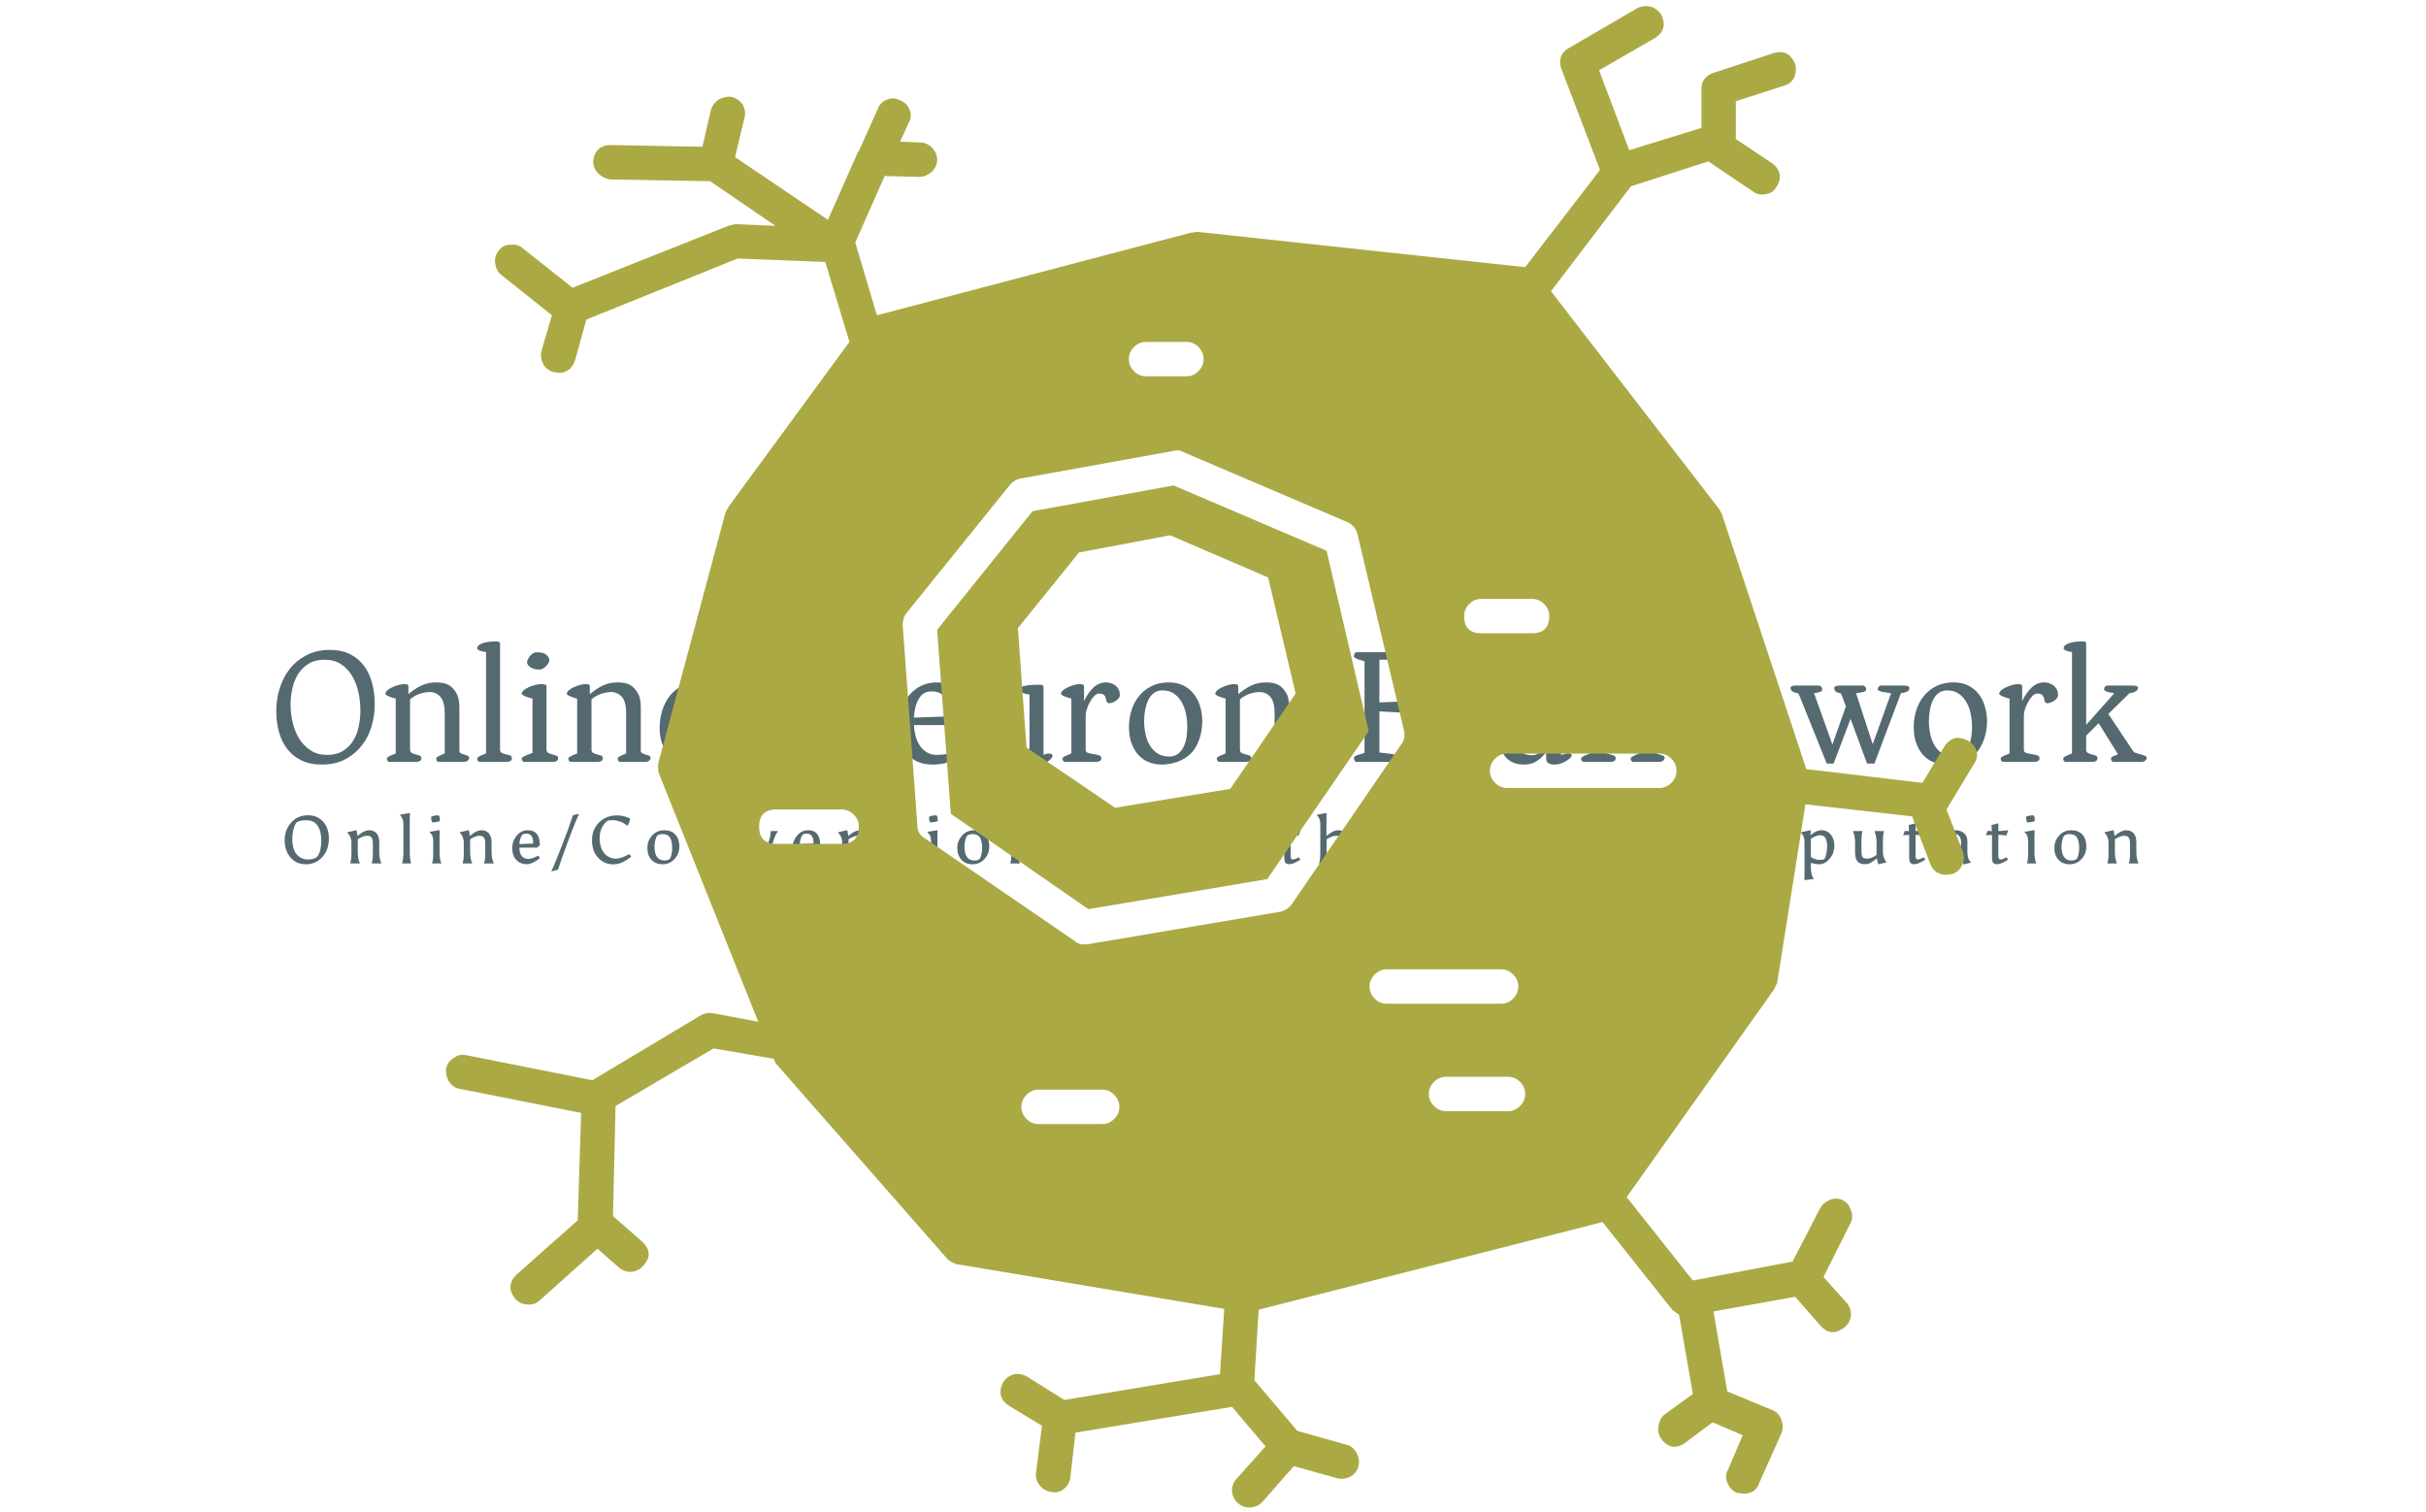 <svg xmlns="http://www.w3.org/2000/svg" version="1.1" xmlns:xlink="http://www.w3.org/1999/xlink" xmlns:svgjs="http://svgjs.dev/svgjs" width="1500" height="935" viewBox="0 0 1500 935"><g transform="matrix(1,0,0,1,-0.909,0.379)"><svg viewBox="0 0 396 247" data-background-color="#ffffff" preserveAspectRatio="xMidYMid meet" height="935" width="1500" xmlns="http://www.w3.org/2000/svg" xmlns:xlink="http://www.w3.org/1999/xlink"><g id="tight-bounds" transform="matrix(1,0,0,1,0.24,-0.1)"><svg viewBox="0 0 395.52 247.2" height="247.2" width="395.52"><g><svg></svg></g><g><svg viewBox="0 0 395.52 247.2" height="247.2" width="395.52"><mask id="f95b1936-0cb2-4859-9148-d6ba52d8859c"><rect width="640" height="400" fill="white"></rect><g transform="matrix(1,0,0,1,39.552,102.581)"><svg viewBox="0 0 316.416 42.037" height="42.037" width="316.416"><g><svg viewBox="0 0 316.416 42.037" height="42.037" width="316.416"><g><svg viewBox="0 0 316.416 42.037" height="42.037" width="316.416"><g><svg viewBox="0 0 316.416 42.037" height="42.037" width="316.416"><g id="SvgjsG2061"><svg viewBox="0 0 316.416 42.037" height="42.037" width="316.416" id="SvgjsSvg2060"><g><svg viewBox="0 0 316.416 24.468" height="24.468" width="316.416"><g transform="matrix(1,0,0,1,0,0)"><svg width="316.416" viewBox="-2 -40.15 569.29 44.95" height="24.468" data-palette-color="#556970"><path d="M2-15.3L2-15.3Q2-18.75 3.03-22.05 4.05-25.35 6.05-27.9 8.05-30.45 11.08-32.02 14.1-33.6 18.05-33.6L18.05-33.6Q21.7-33.6 24.25-32.27 26.8-30.95 28.43-28.7 30.05-26.45 30.8-23.5 31.55-20.55 31.55-17.3L31.55-17.3Q31.55-13.85 30.58-10.6 29.6-7.35 27.6-4.83 25.6-2.3 22.65-0.75 19.7 0.8 15.7 0.8L15.7 0.8Q12.05 0.8 9.45-0.5 6.85-1.8 5.2-4 3.55-6.2 2.78-9.13 2-12.05 2-15.3ZM17.2-2.1L17.2-2.1Q20.2-2.1 22.15-3.38 24.1-4.65 25.23-6.6 26.35-8.55 26.8-10.88 27.25-13.2 27.25-15.35L27.25-15.35Q27.25-18.15 26.65-20.9 26.05-23.65 24.75-25.83 23.45-28 21.43-29.33 19.4-30.65 16.55-30.65L16.55-30.65Q13.55-30.65 11.58-29.38 9.6-28.1 8.43-26.13 7.25-24.15 6.78-21.78 6.3-19.4 6.3-17.25L6.3-17.25Q6.3-14.45 6.95-11.73 7.6-9 8.95-6.88 10.3-4.75 12.35-3.43 14.4-2.1 17.2-2.1ZM35.2-1L35.2-1Q35.2-1.25 35.52-1.48 35.85-1.7 36.3-1.9 36.75-2.1 37.2-2.27 37.65-2.45 37.85-2.55L37.85-2.55 37.85-19Q36.85-19.2 35.8-19.65 34.75-20.1 34.75-20.45L34.75-20.45Q34.75-20.95 35.35-21.48 35.95-22 36.82-22.4 37.7-22.8 38.7-23.08 39.7-23.35 40.45-23.35L40.45-23.35Q41.55-23.35 41.65-22.85L41.65-22.85 41.65-20.3Q43.4-21.85 45.42-22.85 47.45-23.85 50-23.85L50-23.85Q51.75-23.85 53.07-23.38 54.4-22.9 55.4-21.6L55.4-21.6Q56.4-20.3 56.67-19.03 56.95-17.75 56.95-16.45L56.95-16.45 56.95-3.4Q56.95-2.8 57.42-2.58 57.9-2.35 58.45-2.2 59-2.05 59.45-1.85 59.9-1.65 59.9-1.1L59.9-1.1Q59.9-0.85 59.5-0.43 59.1 0 58.2 0L58.2 0 50.95 0Q50.35 0 50.17-0.35 50-0.7 50-1L50-1Q50-1.25 50.32-1.48 50.65-1.7 51.07-1.9 51.5-2.1 51.92-2.27 52.35-2.45 52.55-2.55L52.55-2.55 52.55-14.55Q52.55-18.05 51.27-19.5 50-20.95 48.05-20.95L48.05-20.95Q46.55-20.95 44.92-20.38 43.3-19.8 42.15-18.75L42.15-18.75 42.15-3.7Q42.15-2.95 42.67-2.68 43.2-2.4 43.85-2.25 44.5-2.1 45.02-1.9 45.55-1.7 45.55-1.1L45.55-1.1Q45.55 0 43.85 0L43.85 0 36.15 0Q35.55 0 35.37-0.35 35.2-0.7 35.2-1ZM62.3-1L62.3-1Q62.3-1.25 62.62-1.48 62.95-1.7 63.4-1.9 63.85-2.1 64.3-2.27 64.75-2.45 64.95-2.55L64.95-2.55 64.95-32.95Q63.85-33.1 63.07-33.4 62.3-33.7 62.3-34L62.3-34Q62.3-34.7 62.9-35.1 63.5-35.5 64.37-35.75 65.25-36 66.22-36.08 67.2-36.15 68-36.15L68-36.15Q68.95-36.15 69.15-35.7L69.15-35.7 69.15-3.7Q69.15-2.95 69.7-2.68 70.25-2.4 70.92-2.27 71.6-2.15 72.15-1.95 72.7-1.75 72.7-1.1L72.7-1.1Q72.7 0 71 0L71 0 63.25 0Q62.65 0 62.47-0.35 62.3-0.7 62.3-1ZM75.64-1L75.64-1Q75.64-1.25 76.04-1.5 76.44-1.75 76.99-1.98 77.54-2.2 78.07-2.38 78.59-2.55 78.89-2.7L78.89-2.7 78.89-19Q78.39-19.1 77.82-19.28 77.24-19.45 76.77-19.65 76.29-19.85 75.97-20.05 75.64-20.25 75.64-20.45L75.64-20.45Q75.64-20.95 76.24-21.48 76.84-22 77.74-22.4 78.64-22.8 79.64-23.08 80.64-23.35 81.44-23.35L81.44-23.35Q81.89-23.35 82.44-23.25 82.99-23.15 83.09-22.85L83.09-22.85 83.09-3.7Q83.09-2.95 83.64-2.68 84.19-2.4 84.84-2.25 85.49-2.1 86.04-1.9 86.59-1.7 86.59-1.1L86.59-1.1Q86.59 0 84.89 0L84.89 0 76.59 0Q75.99 0 75.82-0.35 75.64-0.7 75.64-1ZM80.99-27.7L80.99-27.7Q79.89-27.7 79.14-27.98 78.39-28.25 77.99-28.6 77.59-28.95 77.42-29.3 77.24-29.65 77.24-29.8L77.24-29.8Q77.24-30.2 77.49-30.75 77.74-31.3 78.14-31.78 78.54-32.25 79.04-32.58 79.54-32.9 80.04-32.9L80.04-32.9Q82.24-32.9 83.09-32.1 83.94-31.3 83.94-30.6L83.94-30.6Q83.94-30.15 83.67-29.65 83.39-29.15 82.97-28.73 82.54-28.3 82.02-28 81.49-27.7 80.99-27.7ZM89.64-1L89.64-1Q89.64-1.25 89.97-1.48 90.29-1.7 90.74-1.9 91.19-2.1 91.64-2.27 92.09-2.45 92.29-2.55L92.29-2.55 92.29-19Q91.29-19.2 90.24-19.65 89.19-20.1 89.19-20.45L89.19-20.45Q89.19-20.95 89.79-21.48 90.39-22 91.27-22.4 92.14-22.8 93.14-23.08 94.14-23.35 94.89-23.35L94.89-23.35Q95.99-23.35 96.09-22.85L96.09-22.85 96.09-20.3Q97.84-21.85 99.87-22.85 101.89-23.85 104.44-23.85L104.44-23.85Q106.19-23.85 107.52-23.38 108.84-22.9 109.84-21.6L109.84-21.6Q110.84-20.3 111.12-19.03 111.39-17.75 111.39-16.45L111.39-16.45 111.39-3.4Q111.39-2.8 111.87-2.58 112.34-2.35 112.89-2.2 113.44-2.05 113.89-1.85 114.34-1.65 114.34-1.1L114.34-1.1Q114.34-0.85 113.94-0.43 113.54 0 112.64 0L112.64 0 105.39 0Q104.79 0 104.62-0.35 104.44-0.7 104.44-1L104.44-1Q104.44-1.25 104.77-1.48 105.09-1.7 105.52-1.9 105.94-2.1 106.37-2.27 106.79-2.45 106.99-2.55L106.99-2.55 106.99-14.55Q106.99-18.05 105.72-19.5 104.44-20.95 102.49-20.95L102.49-20.95Q100.99-20.95 99.37-20.38 97.74-19.8 96.59-18.75L96.59-18.75 96.59-3.7Q96.59-2.95 97.12-2.68 97.64-2.4 98.29-2.25 98.94-2.1 99.47-1.9 99.99-1.7 99.99-1.1L99.99-1.1Q99.99 0 98.29 0L98.29 0 90.59 0Q89.99 0 89.82-0.35 89.64-0.7 89.64-1ZM117.04-10.1L117.04-10.1Q117.04-13 117.84-15.5 118.64-18 120.11-19.85 121.59-21.7 123.71-22.78 125.84-23.85 128.44-23.85L128.44-23.85Q131.29-23.85 132.99-22.73 134.69-21.6 135.61-19.85 136.54-18.1 136.84-16.03 137.14-13.95 137.19-12L137.19-12Q137.19-11.25 136.54-11.15 135.89-11.05 135.19-11.05L135.19-11.05 121.64-11.05Q121.74-9.35 122.16-7.75 122.59-6.15 123.41-4.9 124.24-3.65 125.51-2.88 126.79-2.1 128.49-2.1L128.49-2.1Q130.34-2.1 131.49-2.38 132.64-2.65 133.39-2.98 134.14-3.3 134.66-3.58 135.19-3.85 135.79-3.85L135.79-3.85Q136.49-3.85 136.49-3.3L136.49-3.3Q136.49-2.65 135.74-1.93 134.99-1.2 133.71-0.58 132.44 0.05 130.76 0.43 129.09 0.8 127.24 0.8L127.24 0.8Q124.59 0.8 122.66-0.1 120.74-1 119.49-2.5 118.24-4 117.64-5.98 117.04-7.95 117.04-10.1ZM121.64-13.3L132.24-13.65Q132.19-15.2 131.99-16.57 131.79-17.95 131.24-18.95 130.69-19.95 129.64-20.55 128.59-21.15 126.89-21.15L126.89-21.15Q124.39-21.15 123.11-18.93 121.84-16.7 121.64-13.3L121.64-13.3ZM154.38-1.2L154.38-1.2Q154.38-1.5 154.78-1.73 155.18-1.95 155.71-2.13 156.23-2.3 156.78-2.45 157.33-2.6 157.58-2.75L157.58-2.75 157.58-29.3Q157.53-29.7 157.03-29.95 156.53-30.2 155.93-30.4 155.33-30.6 154.86-30.83 154.38-31.05 154.38-31.4L154.38-31.4Q154.38-31.7 154.56-32.3 154.73-32.9 155.33-32.9L155.33-32.9 159.33-32.9Q159.88-32.9 160.21-32.6 160.53-32.3 160.93-31.75L160.93-31.75 176.93-10.3 179.43-5.2 179.43-30.15Q179.18-30.3 178.63-30.45 178.08-30.6 177.56-30.78 177.03-30.95 176.63-31.18 176.23-31.4 176.23-31.7L176.23-31.7Q176.23-32 176.41-32.45 176.58-32.9 177.18-32.9L177.18-32.9 184.48-32.9Q185.38-32.9 185.78-32.48 186.18-32.05 186.18-31.8L186.18-31.8Q186.18-31.15 185.63-30.95 185.08-30.75 184.41-30.63 183.73-30.5 183.18-30.23 182.63-29.95 182.63-29.2L182.63-29.2 182.63-1.3Q182.63-0.8 182.31-0.55 181.98-0.3 181.51-0.18 181.03-0.05 180.48-0.03 179.93 0 179.48 0L179.48 0 163.83-20.35 160.68-26 160.68-3.7Q160.68-2.95 161.23-2.68 161.78-2.4 162.46-2.27 163.13-2.15 163.68-1.95 164.23-1.75 164.23-1.1L164.23-1.1Q164.23-0.85 163.83-0.43 163.43 0 162.53 0L162.53 0 155.33 0Q154.73 0 154.56-0.45 154.38-0.9 154.38-1.2ZM188.73-10.1L188.73-10.1Q188.73-13 189.53-15.5 190.33-18 191.81-19.85 193.28-21.7 195.41-22.78 197.53-23.85 200.13-23.85L200.13-23.85Q202.98-23.85 204.68-22.73 206.38-21.6 207.31-19.85 208.23-18.1 208.53-16.03 208.83-13.95 208.88-12L208.88-12Q208.88-11.25 208.23-11.15 207.58-11.05 206.88-11.05L206.88-11.05 193.33-11.05Q193.43-9.35 193.85-7.75 194.28-6.15 195.1-4.9 195.93-3.65 197.2-2.88 198.48-2.1 200.18-2.1L200.18-2.1Q202.03-2.1 203.18-2.38 204.33-2.65 205.08-2.98 205.83-3.3 206.35-3.58 206.88-3.85 207.48-3.85L207.48-3.85Q208.18-3.85 208.18-3.3L208.18-3.3Q208.18-2.65 207.43-1.93 206.68-1.2 205.41-0.58 204.13 0.05 202.45 0.43 200.78 0.8 198.93 0.8L198.93 0.8Q196.28 0.8 194.35-0.1 192.43-1 191.18-2.5 189.93-4 189.33-5.98 188.73-7.95 188.73-10.1ZM193.33-13.3L203.93-13.65Q203.88-15.2 203.68-16.57 203.48-17.95 202.93-18.95 202.38-19.95 201.33-20.55 200.28-21.15 198.58-21.15L198.58-21.15Q196.08-21.15 194.81-18.93 193.53-16.7 193.33-13.3L193.33-13.3ZM215.38-1.45L215.38-1.45Q214.48-2.8 214.28-4.08 214.08-5.35 214.08-6.6L214.08-6.6 213.98-20.25Q213.03-20.4 212.38-20.88 211.73-21.35 211.73-21.7L211.73-21.7Q211.73-22.45 213.13-22.83 214.53-23.2 217.18-23.2L217.18-23.2Q217.73-23.2 218-23.13 218.28-23.05 218.38-22.7L218.38-22.7 218.38-9Q218.38-6.55 218.68-5.13 218.98-3.7 219.5-3 220.03-2.3 220.8-2.13 221.58-1.95 222.53-1.95L222.53-1.95Q223.93-1.95 225.38-2.53 226.83-3.1 228.03-4.05L228.03-4.05 228.03-20.2Q226.88-20.35 225.88-20.73 224.88-21.1 224.88-21.65L224.88-21.65Q224.88-22.4 226.48-22.78 228.08-23.15 231.13-23.15L231.13-23.15Q231.53-23.15 231.83-23.05 232.13-22.95 232.23-22.55L232.23-22.55 232.23-2.15Q232.68-2.15 232.85-2.33 233.03-2.5 233.88-2.5L233.88-2.5Q234.93-2.5 234.93-1.75L234.93-1.75Q234.93-1.55 234.63-1.13 234.33-0.7 233.75-0.28 233.18 0.15 232.3 0.48 231.43 0.8 230.28 0.8L230.28 0.8Q229.38 0.8 228.7 0.4 228.03 0 228.03-0.95L228.03-0.95 228.03-2.2Q226.53-0.9 224.88-0.05 223.23 0.8 220.93 0.8L220.93 0.8Q219.43 0.8 217.83 0.33 216.23-0.15 215.38-1.45ZM237.93-1L237.93-1Q237.93-1.25 238.25-1.48 238.58-1.7 239.03-1.9 239.47-2.1 239.93-2.27 240.38-2.45 240.58-2.55L240.58-2.55 240.58-19Q239.58-19.2 238.53-19.65 237.47-20.1 237.47-20.45L237.47-20.45Q237.47-20.95 238.08-21.48 238.68-22 239.55-22.4 240.43-22.8 241.43-23.08 242.43-23.35 243.18-23.35L243.18-23.35Q243.58-23.35 243.93-23.25 244.28-23.15 244.38-22.85L244.38-22.85 244.38-18.2Q245.43-20.55 247.1-22.2 248.78-23.85 251.03-23.85L251.03-23.85Q251.47-23.85 252.15-23.7 252.83-23.55 253.5-23.13 254.18-22.7 254.65-21.95 255.13-21.2 255.13-20.05L255.13-20.05Q255.13-19.6 254.83-19.18 254.53-18.75 254.08-18.43 253.63-18.1 253.1-17.88 252.58-17.65 252.08-17.6L252.08-17.6Q251.68-17.6 251.4-17.78 251.13-17.95 251.03-18.65L251.03-18.65Q250.78-19.8 250.3-20.15 249.83-20.5 248.88-20.5L248.88-20.5Q248.18-20.5 247.47-19.8 246.78-19.1 246.2-18.07 245.63-17.05 245.25-15.93 244.88-14.8 244.88-13.95L244.88-13.95 244.88-3.6Q244.88-2.9 245.63-2.68 246.38-2.45 247.25-2.33 248.13-2.2 248.85-1.98 249.58-1.75 249.58-1.1L249.58-1.1Q249.58 0 247.88 0L247.88 0 238.88 0Q238.28 0 238.1-0.35 237.93-0.7 237.93-1ZM257.87-10.5L257.87-10.5Q257.87-13.05 258.62-15.45 259.37-17.85 260.87-19.73 262.37-21.6 264.62-22.73 266.87-23.85 269.82-23.85L269.82-23.85Q272.52-23.85 274.45-22.8 276.37-21.75 277.57-20.08 278.77-18.4 279.32-16.32 279.87-14.25 279.87-12.2L279.87-12.2Q279.87-11 279.67-9.63 279.47-8.25 279.02-6.9 278.57-5.55 277.85-4.33 277.12-3.1 276.02-2.15L276.02-2.15Q274.42-0.7 272.2 0.05 269.97 0.8 267.72 0.8L267.72 0.8Q265.67 0.8 263.87 0.1 262.07-0.6 260.75-2.02 259.42-3.45 258.65-5.55 257.87-7.65 257.87-10.5ZM262.42-12.2L262.42-12.2Q262.42-10.4 262.8-8.53 263.17-6.65 264.02-5.13 264.87-3.6 266.35-2.6 267.82-1.6 269.97-1.6L269.97-1.6Q271.47-1.6 272.5-2.35 273.52-3.1 274.17-4.35 274.82-5.6 275.1-7.2 275.37-8.8 275.37-10.5L275.37-10.5Q275.37-12.35 275-14.3 274.62-16.25 273.75-17.82 272.87-19.4 271.45-20.43 270.02-21.45 267.87-21.45L267.87-21.45Q266.37-21.45 265.32-20.65 264.27-19.85 263.65-18.53 263.02-17.2 262.72-15.55 262.42-13.9 262.42-12.2ZM284.22-1L284.22-1Q284.22-1.25 284.55-1.48 284.87-1.7 285.32-1.9 285.77-2.1 286.22-2.27 286.67-2.45 286.87-2.55L286.87-2.55 286.87-19Q285.87-19.2 284.82-19.65 283.77-20.1 283.77-20.45L283.77-20.45Q283.77-20.95 284.37-21.48 284.97-22 285.84-22.4 286.72-22.8 287.72-23.08 288.72-23.35 289.47-23.35L289.47-23.35Q290.57-23.35 290.67-22.85L290.67-22.85 290.67-20.3Q292.42-21.85 294.44-22.85 296.47-23.85 299.02-23.85L299.02-23.85Q300.77-23.85 302.09-23.38 303.42-22.9 304.42-21.6L304.42-21.6Q305.42-20.3 305.69-19.03 305.97-17.75 305.97-16.45L305.97-16.45 305.97-3.4Q305.97-2.8 306.44-2.58 306.92-2.35 307.47-2.2 308.02-2.05 308.47-1.85 308.92-1.65 308.92-1.1L308.92-1.1Q308.92-0.85 308.52-0.43 308.12 0 307.22 0L307.22 0 299.97 0Q299.37 0 299.19-0.35 299.02-0.7 299.02-1L299.02-1Q299.02-1.25 299.34-1.48 299.67-1.7 300.09-1.9 300.52-2.1 300.94-2.27 301.37-2.45 301.57-2.55L301.57-2.55 301.57-14.55Q301.57-18.05 300.3-19.5 299.02-20.95 297.07-20.95L297.07-20.95Q295.57-20.95 293.94-20.38 292.32-19.8 291.17-18.75L291.17-18.75 291.17-3.7Q291.17-2.95 291.69-2.68 292.22-2.4 292.87-2.25 293.52-2.1 294.05-1.9 294.57-1.7 294.57-1.1L294.57-1.1Q294.57 0 292.87 0L292.87 0 285.17 0Q284.57 0 284.39-0.35 284.22-0.7 284.22-1ZM325.36-1.2L325.36-1.2Q325.36-1.5 325.76-1.73 326.16-1.95 326.69-2.13 327.21-2.3 327.76-2.45 328.31-2.6 328.56-2.75L328.56-2.75 328.56-30.15Q328.31-30.3 327.76-30.43 327.21-30.55 326.69-30.75 326.16-30.95 325.76-31.18 325.36-31.4 325.36-31.7L325.36-31.7Q325.36-32 325.54-32.45 325.71-32.9 326.31-32.9L326.31-32.9 342.41-32.9Q343.26-32.9 344.04-32.88 344.81-32.85 345.41-32.7 346.01-32.55 346.39-32.25 346.76-31.95 346.76-31.4L346.76-31.4Q346.76-30.8 346.61-29.63 346.46-28.45 346.24-27.3 346.01-26.15 345.69-25.28 345.36-24.4 344.96-24.4L344.96-24.4Q344.26-24.4 343.91-25.38 343.56-26.35 343.21-27.53 342.86-28.7 342.31-29.68 341.76-30.65 340.66-30.65L340.66-30.65 333.01-30.65 333.01-17.85 342.56-18.2Q343.41-18.15 343.41-17.6L343.41-17.6Q343.41-17.3 343.26-16.82 343.11-16.35 342.86-15.9 342.61-15.45 342.31-15.1 342.01-14.75 341.66-14.7L341.66-14.7 333.01-15.15 333.01-2.85Q333.61-2.7 334.59-2.63 335.56-2.55 336.54-2.4 337.51-2.25 338.21-1.98 338.91-1.7 338.91-1.2L338.91-1.2Q338.91-0.95 338.69-0.48 338.46 0 337.91 0L337.91 0 326.31 0Q325.71 0 325.54-0.45 325.36-0.9 325.36-1.2ZM349.86-1L349.86-1Q349.86-1.25 350.19-1.48 350.51-1.7 350.96-1.9 351.41-2.1 351.86-2.27 352.31-2.45 352.51-2.55L352.51-2.55 352.51-19Q351.51-19.2 350.46-19.65 349.41-20.1 349.41-20.45L349.41-20.45Q349.41-20.95 350.01-21.48 350.61-22 351.49-22.4 352.36-22.8 353.36-23.08 354.36-23.35 355.11-23.35L355.11-23.35Q355.51-23.35 355.86-23.25 356.21-23.15 356.31-22.85L356.31-22.85 356.31-18.2Q357.36-20.55 359.04-22.2 360.71-23.85 362.96-23.85L362.96-23.85Q363.41-23.85 364.09-23.7 364.76-23.55 365.44-23.13 366.11-22.7 366.59-21.95 367.06-21.2 367.06-20.05L367.06-20.05Q367.06-19.6 366.76-19.18 366.46-18.75 366.01-18.43 365.56-18.1 365.04-17.88 364.51-17.65 364.01-17.6L364.01-17.6Q363.61-17.6 363.34-17.78 363.06-17.95 362.96-18.65L362.96-18.65Q362.71-19.8 362.24-20.15 361.76-20.5 360.81-20.5L360.81-20.5Q360.11-20.5 359.41-19.8 358.71-19.1 358.14-18.07 357.56-17.05 357.19-15.93 356.81-14.8 356.81-13.95L356.81-13.95 356.81-3.6Q356.81-2.9 357.56-2.68 358.31-2.45 359.19-2.33 360.06-2.2 360.79-1.98 361.51-1.75 361.51-1.1L361.51-1.1Q361.51 0 359.81 0L359.81 0 350.81 0Q350.21 0 350.04-0.35 349.86-0.7 349.86-1ZM369.56-5.05L369.56-5.05Q369.56-7.3 370.71-8.85 371.86-10.4 373.76-11.43 375.66-12.45 378.08-13 380.51-13.55 383.06-13.75L383.06-13.75 383.06-14.85Q383.06-16.05 382.91-17.25 382.76-18.45 382.21-19.45L382.21-19.45Q381.61-20.45 380.58-20.73 379.56-21 378.56-21L378.56-21Q377.21-21 376.46-20.93 375.71-20.85 375.33-20.65 374.96-20.45 374.88-20.08 374.81-19.7 374.81-19.05L374.81-19.05Q374.81-18.35 374.98-18.18 375.16-18 375.16-17.75L375.16-17.75Q375.16-17.35 374.83-16.93 374.51-16.5 374.03-16.18 373.56-15.85 372.98-15.65 372.41-15.45 371.91-15.45L371.91-15.45Q370.76-15.45 370.51-16.13 370.26-16.8 370.26-17.3L370.26-17.3Q370.26-18.5 371.43-19.65 372.61-20.8 374.28-21.75 375.96-22.7 377.76-23.28 379.56-23.85 380.81-23.85L380.81-23.85Q382.91-23.85 384.23-23.2 385.56-22.55 386.26-21.5 386.96-20.45 387.21-19.13 387.46-17.8 387.46-16.45L387.46-16.45 387.46-2.15Q388.01-2.15 388.61-2.38 389.21-2.6 389.81-2.6L389.81-2.6Q390.36-2.6 390.53-2.4 390.71-2.2 390.71-1.85L390.71-1.85Q390.71-1.65 390.31-1.23 389.91-0.8 389.18-0.35 388.46 0.1 387.51 0.45 386.56 0.8 385.41 0.8L385.41 0.8Q384.46 0.8 383.76 0.4 383.06 0 383.06-0.95L383.06-0.95 383.06-2.85Q381.76-1.25 380.21-0.23 378.66 0.8 376.46 0.8L376.46 0.8Q374.61 0.8 373.28 0.25 371.96-0.3 371.13-1.18 370.31-2.05 369.93-3.08 369.56-4.1 369.56-5.05ZM374.26-6.7L374.26-6.7Q374.26-4.7 375.26-3.35 376.26-2 378.96-2L378.96-2Q379.96-2 381.08-2.75 382.21-3.5 383.06-4.7L383.06-4.7 383.06-11.45Q381.66-11.4 380.11-11.18 378.56-10.95 377.26-10.45 375.96-9.95 375.11-9.05 374.26-8.15 374.26-6.7ZM393.56-1L393.56-1Q393.56-1.25 393.88-1.48 394.21-1.7 394.66-1.9 395.11-2.1 395.56-2.27 396.01-2.45 396.21-2.55L396.21-2.55 396.21-19Q395.21-19.2 394.16-19.65 393.11-20.1 393.11-20.45L393.11-20.45Q393.11-20.95 393.71-21.48 394.31-22 395.18-22.4 396.06-22.8 397.06-23.08 398.06-23.35 398.81-23.35L398.81-23.35Q399.91-23.35 400.01-22.85L400.01-22.85 400.01-20.3Q401.81-21.75 403.88-22.8 405.96-23.85 408.41-23.85L408.41-23.85Q410.46-23.85 412.03-23.13 413.61-22.4 414.56-20.3L414.56-20.3Q416.31-21.75 418.36-22.8 420.41-23.85 422.66-23.85L422.66-23.85Q424.26-23.85 425.71-23.38 427.16-22.9 428.06-21.6L428.06-21.6Q428.96-20.3 429.16-19 429.36-17.7 429.36-16.45L429.36-16.45 429.36-3.5Q429.36-2.85 429.88-2.63 430.41-2.4 431.03-2.25 431.66-2.1 432.18-1.9 432.71-1.7 432.71-1.1L432.71-1.1Q432.71-0.85 432.31-0.43 431.91 0 431.01 0L431.01 0 423.51 0Q422.91 0 422.73-0.35 422.56-0.7 422.56-1L422.56-1Q422.56-1.25 422.88-1.48 423.21-1.7 423.63-1.9 424.06-2.1 424.48-2.27 424.91-2.45 425.11-2.55L425.11-2.55 425.06-14.45Q425.01-17.95 423.83-19.4 422.66-20.85 420.71-20.85L420.71-20.85Q419.41-20.85 417.93-20.4 416.46-19.95 415.61-18.9L415.61-18.9 415.11-18.45Q415.26-17.4 415.26-16.45L415.26-16.45 415.26-3.7Q415.26-2.95 415.78-2.68 416.31-2.4 416.93-2.25 417.56-2.1 418.08-1.9 418.61-1.7 418.61-1.1L418.61-1.1Q418.61-0.85 418.21-0.43 417.81 0 416.91 0L416.91 0 409.36 0Q408.76 0 408.58-0.35 408.41-0.7 408.41-1L408.41-1Q408.41-1.25 408.73-1.48 409.06-1.7 409.48-1.9 409.91-2.1 410.33-2.27 410.76-2.45 410.96-2.55L410.96-2.55 410.96-14.45Q410.96-17.95 409.66-19.4 408.36-20.85 406.41-20.85L406.41-20.85Q404.91-20.85 403.31-20.25 401.71-19.65 400.56-18.5L400.56-18.5 400.51-3.7Q400.51-2.95 401.03-2.68 401.56-2.4 402.21-2.25 402.86-2.1 403.38-1.9 403.91-1.7 403.91-1.1L403.91-1.1Q403.91 0 402.21 0L402.21 0 394.51 0Q393.91 0 393.73-0.35 393.56-0.7 393.56-1ZM435-10.1L435-10.1Q435-13 435.8-15.5 436.6-18 438.08-19.85 439.55-21.7 441.68-22.78 443.8-23.85 446.4-23.85L446.4-23.85Q449.25-23.85 450.95-22.73 452.65-21.6 453.58-19.85 454.5-18.1 454.8-16.03 455.1-13.95 455.15-12L455.15-12Q455.15-11.25 454.5-11.15 453.85-11.05 453.15-11.05L453.15-11.05 439.6-11.05Q439.7-9.35 440.13-7.75 440.55-6.15 441.38-4.9 442.2-3.65 443.48-2.88 444.75-2.1 446.45-2.1L446.45-2.1Q448.3-2.1 449.45-2.38 450.6-2.65 451.35-2.98 452.1-3.3 452.63-3.58 453.15-3.85 453.75-3.85L453.75-3.85Q454.45-3.85 454.45-3.3L454.45-3.3Q454.45-2.65 453.7-1.93 452.95-1.2 451.68-0.58 450.4 0.05 448.73 0.43 447.05 0.8 445.2 0.8L445.2 0.8Q442.55 0.8 440.63-0.1 438.7-1 437.45-2.5 436.2-4 435.6-5.98 435-7.95 435-10.1ZM439.6-13.3L450.2-13.65Q450.15-15.2 449.95-16.57 449.75-17.95 449.2-18.95 448.65-19.95 447.6-20.55 446.55-21.15 444.85-21.15L444.85-21.15Q442.35-21.15 441.08-18.93 439.8-16.7 439.6-13.3L439.6-13.3ZM467.25 0.5L459.1-19.75 458.7-20.6Q457.75-20.7 457.08-21.05 456.4-21.4 456.4-22.3L456.4-22.3Q456.4-22.5 456.73-22.7 457.05-22.9 457.75-22.9L457.75-22.9 464.75-22.9Q465.35-22.9 465.63-22.5 465.9-22.1 465.9-21.75L465.9-21.75Q465.9-21.2 465.18-20.98 464.45-20.75 463.45-20.6L463.45-20.6 468.95-5.2 473-16.65 471.85-19.75 471.45-20.6Q470.5-20.7 470-21.05 469.5-21.4 469.5-22.3L469.5-22.3Q469.5-22.5 469.93-22.7 470.35-22.9 471.05-22.9L471.05-22.9 478-22.9Q478.55-22.9 478.83-22.5 479.1-22.1 479.1-21.75L479.1-21.75Q479.1-21.2 478.2-20.98 477.3-20.75 476.05-20.6L476.05-20.6 481.05-5.3 486.55-20.6Q486.05-20.7 485.38-20.78 484.7-20.85 484.08-20.98 483.45-21.1 483-21.3 482.55-21.5 482.55-21.75L482.55-21.75Q482.55-22.1 482.8-22.5 483.05-22.9 483.6-22.9L483.6-22.9 490.65-22.9Q491.35-22.9 491.7-22.7 492.05-22.5 492.05-22.3L492.05-22.3Q492.05-21.4 491.28-21.05 490.5-20.7 489.5-20.6L489.5-20.6 481.55 0.5 479.35 0.5 474.4-12.9 469.3 0.5 467.25 0.5ZM493.35-10.5L493.35-10.5Q493.35-13.05 494.1-15.45 494.85-17.85 496.35-19.73 497.85-21.6 500.1-22.73 502.35-23.85 505.3-23.85L505.3-23.85Q508-23.85 509.92-22.8 511.85-21.75 513.05-20.08 514.25-18.4 514.8-16.32 515.35-14.25 515.35-12.2L515.35-12.2Q515.35-11 515.15-9.63 514.95-8.25 514.5-6.9 514.05-5.55 513.32-4.33 512.6-3.1 511.5-2.15L511.5-2.15Q509.9-0.7 507.67 0.05 505.45 0.8 503.2 0.8L503.2 0.8Q501.15 0.8 499.35 0.1 497.55-0.6 496.22-2.02 494.9-3.45 494.13-5.55 493.35-7.65 493.35-10.5ZM497.9-12.2L497.9-12.2Q497.9-10.4 498.27-8.53 498.65-6.65 499.5-5.13 500.35-3.6 501.82-2.6 503.3-1.6 505.45-1.6L505.45-1.6Q506.95-1.6 507.97-2.35 509-3.1 509.65-4.35 510.3-5.6 510.57-7.2 510.85-8.8 510.85-10.5L510.85-10.5Q510.85-12.35 510.47-14.3 510.1-16.25 509.22-17.82 508.35-19.4 506.92-20.43 505.5-21.45 503.35-21.45L503.35-21.45Q501.85-21.45 500.8-20.65 499.75-19.85 499.13-18.53 498.5-17.2 498.2-15.55 497.9-13.9 497.9-12.2ZM519.45-1L519.45-1Q519.45-1.25 519.77-1.48 520.1-1.7 520.55-1.9 521-2.1 521.45-2.27 521.9-2.45 522.1-2.55L522.1-2.55 522.1-19Q521.1-19.2 520.05-19.65 519-20.1 519-20.45L519-20.45Q519-20.95 519.6-21.48 520.2-22 521.07-22.4 521.95-22.8 522.95-23.08 523.95-23.35 524.7-23.35L524.7-23.35Q525.1-23.35 525.45-23.25 525.8-23.15 525.9-22.85L525.9-22.85 525.9-18.2Q526.95-20.55 528.62-22.2 530.3-23.85 532.55-23.85L532.55-23.85Q533-23.85 533.67-23.7 534.35-23.55 535.02-23.13 535.7-22.7 536.17-21.95 536.65-21.2 536.65-20.05L536.65-20.05Q536.65-19.6 536.35-19.18 536.05-18.75 535.6-18.43 535.15-18.1 534.62-17.88 534.1-17.65 533.6-17.6L533.6-17.6Q533.2-17.6 532.92-17.78 532.65-17.95 532.55-18.65L532.55-18.65Q532.3-19.8 531.82-20.15 531.35-20.5 530.4-20.5L530.4-20.5Q529.7-20.5 529-19.8 528.3-19.1 527.72-18.07 527.15-17.05 526.77-15.93 526.4-14.8 526.4-13.95L526.4-13.95 526.4-3.6Q526.4-2.9 527.15-2.68 527.9-2.45 528.77-2.33 529.65-2.2 530.37-1.98 531.1-1.75 531.1-1.1L531.1-1.1Q531.1 0 529.4 0L529.4 0 520.4 0Q519.8 0 519.62-0.35 519.45-0.7 519.45-1ZM538.19-1L538.19-1Q538.19-1.25 538.52-1.48 538.84-1.7 539.29-1.9 539.74-2.1 540.19-2.27 540.64-2.45 540.84-2.55L540.84-2.55 540.84-32.95Q539.74-33.1 539.04-33.4 538.34-33.7 538.34-34L538.34-34Q538.34-34.7 538.92-35.1 539.49-35.5 540.37-35.75 541.24-36 542.22-36.08 543.19-36.15 543.94-36.15L543.94-36.15Q544.34-36.15 544.67-36.1 544.99-36.05 545.09-35.7L545.09-35.7 545.09-11.1 553.54-20.6Q553.09-20.7 552.54-20.78 551.99-20.85 551.54-21 551.09-21.15 550.77-21.35 550.44-21.55 550.44-21.8L550.44-21.8Q550.44-22.1 550.72-22.5 550.99-22.9 551.54-22.9L551.54-22.9 559.09-22.9Q559.94-22.9 560.29-22.73 560.64-22.55 560.64-22.3L560.64-22.3Q560.64-21.45 559.84-21.08 559.04-20.7 558.09-20.6L558.09-20.6 551.74-14.4 559.24-3.15Q559.54-2.8 560.22-2.6 560.89-2.4 561.57-2.23 562.24-2.05 562.77-1.83 563.29-1.6 563.29-1.1L563.29-1.1Q563.29-0.85 562.89-0.43 562.49 0 561.59 0L561.59 0 553.49 0Q552.89 0 552.72-0.35 552.54-0.7 552.54-1L552.54-1Q552.54-1.45 553.14-1.65L553.14-1.65 554.64-2.3 548.84-11.6 545.09-7.85 545.09-3.7Q545.09-2.95 545.62-2.68 546.14-2.4 546.79-2.25 547.44-2.1 547.97-1.9 548.49-1.7 548.49-1.1L548.49-1.1Q548.49 0 546.79 0L546.79 0 539.14 0Q538.54 0 538.37-0.35 538.19-0.7 538.19-1Z" opacity="1" transform="matrix(1,0,0,1,0,0)" fill="black" class="wordmark-text-0" id="SvgjsPath2059" stroke-width="7" stroke="black" stroke-linejoin="round"></path></svg></g></svg></g><g transform="matrix(1,0,0,1,3.5,29.325)"><svg viewBox="0 0 309.416 12.713" height="12.713" width="309.416"><g transform="matrix(1,0,0,1,0,0)"><svg width="309.416" viewBox="-1.55 -41.35 1381.02 57.65" height="12.713" data-palette-color="#556970"><path d="M18.23 0.6Q11 0.6 6.73-4.45 2.45-9.5 2.45-17.23 2.45-24.95 7.3-30.33 12.15-35.7 19.8-35.7L19.8-35.7Q24.75-35.7 28.3-33.25L28.3-33.25Q35.2-28.5 35.2-18.4L35.2-18.4Q35.2-10.15 30.33-4.78 25.45 0.6 18.23 0.6ZM29.55-17.05L29.55-17.05Q29.55-23.45 27.15-27.5L27.15-27.5Q24.5-32.05 18.25-32.05L18.25-32.05Q13.85-32.05 11.35-30.5L11.35-30.5Q9.9-28.7 9-25.43 8.1-22.15 8.1-18.07 8.1-14 9.15-10.73 10.2-7.45 12.93-5.2 15.65-2.95 19.63-2.95 23.6-2.95 26.2-4.6L26.2-4.6Q29.55-8.35 29.55-17.05ZM64.94-24.6L64.94-24.6Q68.54-24.6 70.52-22.3 72.49-20 72.49-15.7L72.49-15.7 72.49-8.5Q72.49-3.75 73.99-0.35L73.99-0.35 73.99 0 66.94 0 66.94-0.35Q67.79-2.85 67.79-7L67.79-7 67.79-14.65Q67.79-17.55 66.92-19.03 66.04-20.5 63.39-20.5 60.74-20.5 56.59-17.95L56.59-17.95 56.59-8.5Q56.59-3.65 58.04-0.35L58.04-0.35 58.04 0 51.04 0 51.04-0.35Q51.89-2.85 51.89-7L51.89-7 51.89-15.5Q51.89-17.65 51.02-19.73 50.14-21.8 48.99-22.5L48.99-22.5 48.94-23.1 55.49-24.65 55.79-24.15Q56.19-22.3 56.39-20.4L56.39-20.4Q58.24-21.85 59.27-22.55 60.29-23.25 61.89-23.93 63.49-24.6 64.94-24.6ZM95.98-0.6L95.98 0 89.53 0 89.53-0.6Q90.38-3.1 90.38-8.5L90.38-8.5 90.38-29.35Q90.38-33.35 88.08-35.55L88.08-35.55 88.08-36.15 94.93-37.35 95.23-36.85Q95.08-35.4 95.08-27.25L95.08-27.25 95.13-8.5Q95.13-3.1 95.98-0.6L95.98-0.6ZM112.47-6.95L112.47-6.95 112.47-16.65Q112.47-21.1 109.97-22.85L109.97-22.85 109.97-23.45 117.02-24.65 117.32-24.15Q117.17-22.7 117.17-20L117.17-20 117.17-8.2Q117.17-3.2 118.42-0.35L118.42-0.35 118.42 0 111.67 0 111.67-0.35Q112.47-2.7 112.47-6.95ZM116.67-35.4L116.67-35.4Q117.37-34.8 117.37-32.5L117.37-32.5Q117.37-31.95 117.32-31.5L117.32-31.5 116.92-31.15Q114.92-30.6 112.17-30.35L112.17-30.35 111.72-30.55Q110.97-31.85 110.97-34L110.97-34Q110.97-34.25 110.97-34.5L110.97-34.5 111.37-34.85Q113.77-35.65 115.97-35.65L115.97-35.65Q116.22-35.65 116.67-35.4ZM148.16-24.6L148.16-24.6Q151.76-24.6 153.74-22.3 155.71-20 155.71-15.7L155.71-15.7 155.71-8.5Q155.71-3.75 157.21-0.35L157.21-0.35 157.21 0 150.16 0 150.16-0.35Q151.01-2.85 151.01-7L151.01-7 151.01-14.65Q151.01-17.55 150.14-19.03 149.26-20.5 146.61-20.5 143.96-20.5 139.81-17.95L139.81-17.95 139.81-8.5Q139.81-3.65 141.26-0.35L141.26-0.35 141.26 0 134.26 0 134.26-0.35Q135.11-2.85 135.11-7L135.11-7 135.11-15.5Q135.11-17.65 134.24-19.73 133.36-21.8 132.21-22.5L132.21-22.5 132.16-23.1 138.71-24.65 139.01-24.15Q139.41-22.3 139.61-20.4L139.61-20.4Q141.46-21.85 142.49-22.55 143.51-23.25 145.11-23.93 146.71-24.6 148.16-24.6ZM182.15 0.55L182.15 0.55Q176.9 0.55 173.95-2.7 171-5.95 171-11.28 171-16.6 174.3-20.6 177.6-24.6 182.5-24.6L182.5-24.6Q191.45-24.6 191.45-13.55L191.45-13.55 189.6-11.75 176.3-11.75Q176.3-7.55 178.1-5.45 179.9-3.35 182.95-3.35L182.95-3.35Q184.15-3.35 186.35-4.08 188.55-4.8 190.25-5.8L190.25-5.8 191.5-3.9Q190.55-2.95 187.38-1.2 184.2 0.55 182.15 0.55ZM181.6-22.1L181.6-22.1Q179.5-22.1 178.35-21.15L178.35-21.15Q177.4-19.85 176.85-17.85 176.3-15.85 176.3-14.35L176.3-14.35 186.55-14.75Q186.55-22.1 181.6-22.1ZM211.9-23.95L216-35.8 220.4-36.7 220.4-36.4Q216.95-29.6 207.1-2.05L207.1-2.05Q206.75-1.05 206.05 1.15 205.35 3.35 204.95 4.55L204.95 4.55 200.05 5.9 200.05 5.6Q201.55 2.65 205.87-8.3 210.2-19.25 211.9-23.95L211.9-23.95ZM235.74-18.75L235.74-18.75Q235.74-11.55 239.21-7.55 242.69-3.55 247.84-3.55L247.84-3.55Q251.59-3.55 257.79-6.95L257.79-6.95 259.14-4.9Q256.84-3.2 255.56-2.45 254.29-1.7 252.69-0.9L252.69-0.9Q249.44 0.65 245.74 0.65L245.74 0.65Q239.24 0.65 234.66-4.2 230.09-9.05 230.09-17.2 230.09-25.35 235.39-30.48 240.69-35.6 248.54-35.6L248.54-35.6Q253.79-35.6 258.39-33.2L258.39-33.2Q257.79-30.05 256.29-27.9L256.29-27.9Q251.14-32.05 245.14-32.05L245.14-32.05Q243.34-32.05 241.64-31.7L241.64-31.7Q239.09-29.8 237.41-26.55 235.74-23.3 235.74-18.75ZM282.43 0.6Q277.18 0.6 274.13-2.73 271.08-6.05 271.08-11.43 271.08-16.8 274.63-20.7 278.18-24.6 283.55-24.6 288.93-24.6 291.85-21.35 294.78-18.1 294.78-12.65 294.78-7.2 291.23-3.3 287.68 0.6 282.43 0.6ZM289.48-11.4L289.48-11.4Q289.48-16.35 287.93-19.05 286.38-21.75 282.43-21.75L282.43-21.75Q279.88-21.75 278.43-20.65L278.43-20.65Q277.53-19.5 276.95-17.15 276.38-14.8 276.38-12.65L276.38-12.65Q276.38-2.2 283.78-2.2L283.78-2.2Q286.08-2.2 287.53-3.25L287.53-3.25Q288.48-4.4 288.98-6.8 289.48-9.2 289.48-11.4ZM324.27-24.6L324.27-24.6Q327.87-24.6 329.84-22.3 331.82-20 331.82-15.7L331.82-15.7 331.82-8.5Q331.82-3.75 333.32-0.35L333.32-0.35 333.32 0 326.27 0 326.27-0.35Q327.12-2.85 327.12-7L327.12-7 327.12-14.65Q327.12-17.55 326.24-19.03 325.37-20.5 322.72-20.5 320.07-20.5 315.92-17.95L315.92-17.95 315.92-8.5Q315.92-3.65 317.37-0.35L317.37-0.35 317.37 0 310.37 0 310.37-0.35Q311.22-2.85 311.22-7L311.22-7 311.22-15.5Q311.22-17.65 310.34-19.73 309.47-21.8 308.32-22.5L308.32-22.5 308.27-23.1 314.82-24.65 315.12-24.15Q315.52-22.3 315.72-20.4L315.72-20.4Q317.57-21.85 318.59-22.55 319.62-23.25 321.22-23.93 322.82-24.6 324.27-24.6ZM351.41-24.4L351.41-23.8Q351.41-22.35 353.41-16.25L353.41-16.25 357.16-4.7 361.36-17.35Q362.41-20.65 362.41-23.4L362.41-23.4 362.41-24 367.66-24 367.66-23.4Q366.31-22.15 365.06-18.55L365.06-18.55 359.41-2.2 358.71 0.35 354.06 0.55 353.21-2.3 347.26-18.75Q345.86-22.3 344.61-23.15L344.61-23.15 344.61-23.75 351.41-24.4ZM389.8 0.55L389.8 0.55Q384.55 0.55 381.6-2.7 378.65-5.95 378.65-11.28 378.65-16.6 381.95-20.6 385.25-24.6 390.15-24.6L390.15-24.6Q399.1-24.6 399.1-13.55L399.1-13.55 397.25-11.75 383.95-11.75Q383.95-7.55 385.75-5.45 387.55-3.35 390.6-3.35L390.6-3.35Q391.8-3.35 394-4.08 396.2-4.8 397.9-5.8L397.9-5.8 399.15-3.9Q398.2-2.95 395.02-1.2 391.85 0.55 389.8 0.55ZM389.25-22.1L389.25-22.1Q387.15-22.1 386-21.15L386-21.15Q385.05-19.85 384.5-17.85 383.95-15.85 383.95-14.35L383.95-14.35 394.2-14.75Q394.2-22.1 389.25-22.1ZM428.44-24.6L428.44-24.6Q432.04-24.6 434.02-22.3 435.99-20 435.99-15.7L435.99-15.7 435.99-8.5Q435.99-3.75 437.49-0.35L437.49-0.35 437.49 0 430.44 0 430.44-0.35Q431.29-2.85 431.29-7L431.29-7 431.29-14.65Q431.29-17.55 430.42-19.03 429.54-20.5 426.89-20.5 424.24-20.5 420.09-17.95L420.09-17.95 420.09-8.5Q420.09-3.65 421.54-0.35L421.54-0.35 421.54 0 414.54 0 414.54-0.35Q415.39-2.85 415.39-7L415.39-7 415.39-15.5Q415.39-17.65 414.52-19.73 413.64-21.8 412.49-22.5L412.49-22.5 412.44-23.1 418.99-24.65 419.29-24.15Q419.69-22.3 419.89-20.4L419.89-20.4Q421.74-21.85 422.77-22.55 423.79-23.25 425.39-23.93 426.99-24.6 428.44-24.6ZM459.18-21.2L459.18-5.6Q459.18-2.95 460.78-2.95L460.78-2.95Q462.13-2.95 465.33-4.55L465.33-4.55 466.38-2.8Q464.78-1.7 462.38-0.58 459.98 0.55 457.98 0.55 455.98 0.55 455.23-0.7 454.48-1.95 454.48-4.3L454.48-4.3 454.48-21.15 449.98-20.9 451.18-24.15Q452.08-24.05 454.38-23.95L454.38-23.95Q454.28-26.45 454.08-28.45L454.08-28.45 459.18-29.75 459.18-24Q461.88-24.1 466.53-24.6L466.53-24.6 465.13-20.7Q462.43-21.1 459.18-21.2L459.18-21.2ZM481.22-6.95L481.22-6.95 481.22-16.65Q481.22-21.1 478.72-22.85L478.72-22.85 478.72-23.45 485.77-24.65 486.07-24.15Q485.92-22.7 485.92-20L485.92-20 485.92-8.2Q485.92-3.2 487.17-0.35L487.17-0.35 487.17 0 480.42 0 480.42-0.35Q481.22-2.7 481.22-6.95ZM485.42-35.4L485.42-35.4Q486.12-34.8 486.12-32.5L486.12-32.5Q486.12-31.95 486.07-31.5L486.07-31.5 485.67-31.15Q483.67-30.6 480.92-30.35L480.92-30.35 480.47-30.55Q479.72-31.85 479.72-34L479.72-34Q479.72-34.25 479.72-34.5L479.72-34.5 480.12-34.85Q482.52-35.65 484.72-35.65L484.72-35.65Q484.97-35.65 485.42-35.4ZM512.01 0.6Q506.76 0.6 503.71-2.73 500.66-6.05 500.66-11.43 500.66-16.8 504.21-20.7 507.76-24.6 513.14-24.6 518.51-24.6 521.44-21.35 524.36-18.1 524.36-12.65 524.36-7.2 520.81-3.3 517.26 0.6 512.01 0.6ZM519.06-11.4L519.06-11.4Q519.06-16.35 517.51-19.05 515.96-21.75 512.01-21.75L512.01-21.75Q509.46-21.75 508.01-20.65L508.01-20.65Q507.11-19.5 506.54-17.15 505.96-14.8 505.96-12.65L505.96-12.65Q505.96-2.2 513.36-2.2L513.36-2.2Q515.66-2.2 517.11-3.25L517.11-3.25Q518.06-4.4 518.56-6.8 519.06-9.2 519.06-11.4ZM553.85-24.6L553.85-24.6Q557.45-24.6 559.43-22.3 561.4-20 561.4-15.7L561.4-15.7 561.4-8.5Q561.4-3.75 562.9-0.35L562.9-0.35 562.9 0 555.85 0 555.85-0.35Q556.7-2.85 556.7-7L556.7-7 556.7-14.65Q556.7-17.55 555.83-19.03 554.95-20.5 552.3-20.5 549.65-20.5 545.5-17.95L545.5-17.95 545.5-8.5Q545.5-3.65 546.95-0.35L546.95-0.35 546.95 0 539.95 0 539.95-0.35Q540.8-2.85 540.8-7L540.8-7 540.8-15.5Q540.8-17.65 539.93-19.73 539.05-21.8 537.9-22.5L537.9-22.5 537.85-23.1 544.4-24.65 544.7-24.15Q545.1-22.3 545.3-20.4L545.3-20.4Q547.15-21.85 548.18-22.55 549.2-23.25 550.8-23.93 552.4-24.6 553.85-24.6ZM590.99-5.3L590.99-10Q588.94-10.75 586.27-10.75 583.59-10.75 582.39-9.9L582.39-9.9Q581.64-8.75 581.64-6.83 581.64-4.9 582.69-3.8 583.74-2.7 585.32-2.7 586.89-2.7 588.54-3.53 590.19-4.35 590.99-5.3L590.99-5.3ZM591.79-2.8L591.79-2.8Q588.74 0.55 584.92 0.55 581.09 0.55 578.92-1.1 576.74-2.75 576.74-6.43 576.74-10.1 579.32-11.7 581.89-13.3 586.59-13.3L586.59-13.3 590.99-13.15 590.99-16Q590.99-18.65 589.69-20.3 588.39-21.95 585.74-21.95L585.74-21.95Q583.79-21.9 579.49-18.2L579.49-18.2Q578.04-20.05 577.44-23L577.44-23Q582.39-24.6 586.54-24.6 590.69-24.6 593.19-22.45 595.69-20.3 595.69-16.35L595.69-16.35 595.69-7.95Q595.74-5.7 596.42-3.78 597.09-1.85 598.19-1.1L598.19-1.1 598.29-0.6 592.94 0.7Q592.29-0.9 591.79-2.8ZM618.44-0.6L618.44 0 611.99 0 611.99-0.6Q612.84-3.1 612.84-8.5L612.84-8.5 612.84-29.35Q612.84-33.35 610.54-35.55L610.54-35.55 610.54-36.15 617.39-37.35 617.69-36.85Q617.54-35.4 617.54-27.25L617.54-27.25 617.59-8.5Q617.59-3.1 618.44-0.6L618.44-0.6ZM668.87-12.2Q666.87-12.25 663.22-12.25 659.57-12.25 657.67-12.2L657.67-12.2Q656.27-6.6 655.94-4.78 655.62-2.95 655.62-0.85L655.62-0.85 655.62 0 648.82 0 648.82-0.5Q651.07-2.25 654.84-14.38 658.62-26.5 659.74-30.25 660.87-34 660.97-35.05L660.97-35.05 666.82-35.65Q666.82-33.9 669.97-24.73 673.12-15.55 675.04-10.55 676.97-5.55 678.02-3.6 679.07-1.65 680.37-0.5L680.37-0.5 680.37 0 671.97 0 671.97-0.85Q671.97-2.65 671.49-4.2 671.02-5.75 670.87-6.2L670.87-6.2 668.87-12.2ZM663.07-31.3L663.07-31.3Q662.07-28.65 658.27-15.05L658.27-15.05 668.02-15.05Q667.12-17.8 665.37-23.7 663.62-29.6 663.07-31.3ZM704.56-24.6L704.56-24.6Q706.11-24.6 706.86-24.25L706.86-24.25Q706.86-23.95 706.86-23.65L706.86-23.65Q706.86-20.7 705.96-18.3L705.96-18.3Q703.71-19.75 700.86-19.75L700.86-19.75Q699.31-19.75 697.76-19.2L697.76-19.2 697.76-8.5Q697.76-3.65 699.21-0.35L699.21-0.35 699.21 0 692.21 0 692.21-0.35Q693.06-2.85 693.06-7L693.06-7 693.06-15.5Q693.06-17.65 692.18-19.73 691.31-21.8 690.16-22.5L690.16-22.5 690.11-23.1 696.01-24.65Q696.81-23.3 697.31-21.5L697.31-21.5Q700.31-24.6 704.56-24.6ZM720.2-6.95L720.2-6.95 720.2-16.65Q720.2-21.1 717.7-22.85L717.7-22.85 717.7-23.45 724.75-24.65 725.05-24.15Q724.9-22.7 724.9-20L724.9-20 724.9-8.2Q724.9-3.2 726.15-0.35L726.15-0.35 726.15 0 719.4 0 719.4-0.35Q720.2-2.7 720.2-6.95ZM724.4-35.4L724.4-35.4Q725.1-34.8 725.1-32.5L725.1-32.5Q725.1-31.95 725.05-31.5L725.05-31.5 724.65-31.15Q722.65-30.6 719.9-30.35L719.9-30.35 719.45-30.55Q718.7-31.85 718.7-34L718.7-34Q718.7-34.25 718.7-34.5L718.7-34.5 719.1-34.85Q721.5-35.65 723.7-35.65L723.7-35.65Q723.95-35.65 724.4-35.4ZM747.54-21.2L747.54-5.6Q747.54-2.95 749.14-2.95L749.14-2.95Q750.49-2.95 753.69-4.55L753.69-4.55 754.74-2.8Q753.14-1.7 750.74-0.58 748.34 0.55 746.34 0.55 744.34 0.55 743.59-0.7 742.84-1.95 742.84-4.3L742.84-4.3 742.84-21.15 738.34-20.9 739.54-24.15Q740.44-24.05 742.74-23.95L742.74-23.95Q742.64-26.45 742.44-28.45L742.44-28.45 747.54-29.75 747.54-24Q750.24-24.1 754.89-24.6L754.89-24.6 753.49-20.7Q750.79-21.1 747.54-21.2L747.54-21.2ZM774.08-27.25L774.08-27.25 774.08-20.4Q775.98-21.85 777.01-22.55 778.03-23.25 779.66-23.93 781.28-24.6 782.73-24.6L782.73-24.6Q786.43-24.6 788.43-22.3 790.43-20 790.43-15.7L790.43-15.7 790.43-8.5Q790.43-3.75 791.93-0.35L791.93-0.35 791.93 0 784.88 0 784.88-0.35Q785.73-2.85 785.73-7L785.73-7 785.73-14.65Q785.73-17.55 784.86-19.03 783.98-20.5 781.21-20.5 778.43-20.5 774.23-17.95L774.23-17.95 774.23-8.5Q774.23-3.65 775.68-0.35L775.68-0.35 775.68 0 768.68 0 768.68-0.35Q769.53-2.85 769.53-7L769.53-7 769.53-29.35Q769.53-33.35 767.23-35.55L767.23-35.55 767.23-36.15 773.93-37.35 774.23-36.85Q774.08-35.4 774.08-27.25ZM828.12-16.05L828.12-16.05 828.12-7Q828.12-3 828.87-0.35L828.87-0.35 828.87 0 822.67 0 822.67-0.35Q823.42-3 823.42-7L823.42-7 823.42-15Q823.42-17.85 822.67-19.18 821.92-20.5 819.67-20.5 817.42-20.5 813.62-17.95L813.62-17.95 813.62-8.5Q813.62-3.65 815.07-0.35L815.07-0.35 815.07 0 808.07 0 808.07-0.35Q808.92-2.85 808.92-7L808.92-7 808.92-15.5Q808.92-17.65 808.05-19.73 807.17-21.8 806.02-22.5L806.02-22.5 805.97-23.1 812.52-24.65 812.82-24.15Q813.22-22.3 813.42-20.4L813.42-20.4Q815.22-21.95 816-22.58 816.77-23.2 818.2-23.9 819.62-24.6 820.87-24.6L820.87-24.6Q826.02-24.6 827.52-20.15L827.52-20.15Q832.67-24.6 835.57-24.6L835.57-24.6Q839.07-24.6 841.02-22.3 842.97-20 842.97-15.7L842.97-15.7 842.97-8.5Q842.97-3.75 844.47-0.35L844.47-0.35 844.47 0 837.42 0 837.42-0.35Q838.27-2.85 838.27-7L838.27-7 838.27-14.65Q838.27-20.5 834.62-20.5L834.62-20.5Q831.57-20.5 828.02-17.9L828.02-17.9Q828.12-16.7 828.12-16.05ZM869.41 0.55L869.41 0.55Q864.16 0.55 861.21-2.7 858.26-5.95 858.26-11.28 858.26-16.6 861.56-20.6 864.86-24.6 869.76-24.6L869.76-24.6Q878.71-24.6 878.71-13.55L878.71-13.55 876.86-11.75 863.56-11.75Q863.56-7.55 865.36-5.45 867.16-3.35 870.21-3.35L870.21-3.35Q871.41-3.35 873.61-4.08 875.81-4.8 877.51-5.8L877.51-5.8 878.76-3.9Q877.81-2.95 874.64-1.2 871.46 0.55 869.41 0.55ZM868.86-22.1L868.86-22.1Q866.76-22.1 865.61-21.15L865.61-21.15Q864.66-19.85 864.11-17.85 863.56-15.85 863.56-14.35L863.56-14.35 873.81-14.75Q873.81-22.1 868.86-22.1ZM899.7-21.2L899.7-5.6Q899.7-2.95 901.3-2.95L901.3-2.95Q902.65-2.95 905.85-4.55L905.85-4.55 906.9-2.8Q905.3-1.7 902.9-0.58 900.5 0.55 898.5 0.55 896.5 0.55 895.75-0.7 895-1.95 895-4.3L895-4.3 895-21.15 890.5-20.9 891.7-24.15Q892.6-24.05 894.9-23.95L894.9-23.95Q894.8-26.45 894.6-28.45L894.6-28.45 899.7-29.75 899.7-24Q902.4-24.1 907.05-24.6L907.05-24.6 905.65-20.7Q902.95-21.1 899.7-21.2L899.7-21.2ZM921.74-6.95L921.74-6.95 921.74-16.65Q921.74-21.1 919.24-22.85L919.24-22.85 919.24-23.45 926.29-24.65 926.59-24.15Q926.44-22.7 926.44-20L926.44-20 926.44-8.2Q926.44-3.2 927.69-0.35L927.69-0.35 927.69 0 920.94 0 920.94-0.35Q921.74-2.7 921.74-6.95ZM925.94-35.4L925.94-35.4Q926.64-34.8 926.64-32.5L926.64-32.5Q926.64-31.95 926.59-31.5L926.59-31.5 926.19-31.15Q924.19-30.6 921.44-30.35L921.44-30.35 920.99-30.55Q920.24-31.85 920.24-34L920.24-34Q920.24-34.25 920.24-34.5L920.24-34.5 920.64-34.85Q923.04-35.65 925.24-35.65L925.24-35.65Q925.49-35.65 925.94-35.4ZM950.03-21.2Q948.38-20.2 947.43-17.73 946.48-15.25 946.48-11.83 946.48-8.4 947.86-5.85 949.23-3.3 952.23-3.3L952.23-3.3Q954.23-3.3 956.88-4.23 959.53-5.15 960.38-5.8L960.38-5.8 961.63-3.85Q955.23 0.55 951.93 0.55L951.93 0.55Q946.93 0.55 944.06-2.85 941.18-6.25 941.18-11.75 941.18-17.25 944.91-20.95 948.63-24.65 953.41-24.65 958.18-24.65 961.33-22.5L961.33-22.5Q959.38-19.4 958.78-18.75L958.78-18.75Q955.38-21.35 952.28-21.35L952.28-21.35Q951.13-21.35 950.03-21.2L950.03-21.2ZM1000.52-18.75L1000.52-18.75Q1000.52-11.55 1003.99-7.55 1007.47-3.55 1012.62-3.55L1012.62-3.55Q1016.37-3.55 1022.57-6.95L1022.57-6.95 1023.92-4.9Q1021.62-3.2 1020.34-2.45 1019.07-1.7 1017.47-0.9L1017.47-0.9Q1014.22 0.65 1010.52 0.65L1010.52 0.65Q1004.02 0.65 999.44-4.2 994.87-9.05 994.87-17.2 994.87-25.35 1000.17-30.48 1005.47-35.6 1013.32-35.6L1013.32-35.6Q1018.57-35.6 1023.17-33.2L1023.17-33.2Q1022.57-30.05 1021.07-27.9L1021.07-27.9Q1015.92-32.05 1009.92-32.05L1009.92-32.05Q1008.12-32.05 1006.42-31.7L1006.42-31.7Q1003.87-29.8 1002.19-26.55 1000.52-23.3 1000.52-18.75ZM1047.21 0.6Q1041.96 0.6 1038.91-2.73 1035.86-6.05 1035.86-11.43 1035.86-16.8 1039.41-20.7 1042.96-24.6 1048.33-24.6 1053.71-24.6 1056.63-21.35 1059.56-18.1 1059.56-12.65 1059.56-7.2 1056.01-3.3 1052.46 0.6 1047.21 0.6ZM1054.26-11.4L1054.26-11.4Q1054.26-16.35 1052.71-19.05 1051.16-21.75 1047.21-21.75L1047.21-21.75Q1044.66-21.75 1043.21-20.65L1043.21-20.65Q1042.31-19.5 1041.73-17.15 1041.16-14.8 1041.16-12.65L1041.16-12.65Q1041.16-2.2 1048.56-2.2L1048.56-2.2Q1050.86-2.2 1052.31-3.25L1052.31-3.25Q1053.26-4.4 1053.76-6.8 1054.26-9.2 1054.26-11.4ZM1095.2-16.05L1095.2-16.05 1095.2-7Q1095.2-3 1095.95-0.35L1095.95-0.35 1095.95 0 1089.75 0 1089.75-0.35Q1090.5-3 1090.5-7L1090.5-7 1090.5-15Q1090.5-17.85 1089.75-19.18 1089-20.5 1086.75-20.5 1084.5-20.5 1080.7-17.95L1080.7-17.95 1080.7-8.5Q1080.7-3.65 1082.15-0.35L1082.15-0.35 1082.15 0 1075.15 0 1075.15-0.35Q1076-2.85 1076-7L1076-7 1076-15.5Q1076-17.65 1075.12-19.73 1074.25-21.8 1073.1-22.5L1073.1-22.5 1073.05-23.1 1079.6-24.65 1079.9-24.15Q1080.3-22.3 1080.5-20.4L1080.5-20.4Q1082.3-21.95 1083.07-22.58 1083.85-23.2 1085.27-23.9 1086.7-24.6 1087.95-24.6L1087.95-24.6Q1093.1-24.6 1094.6-20.15L1094.6-20.15Q1099.75-24.6 1102.65-24.6L1102.65-24.6Q1106.15-24.6 1108.1-22.3 1110.05-20 1110.05-15.7L1110.05-15.7 1110.05-8.5Q1110.05-3.75 1111.55-0.35L1111.55-0.35 1111.55 0 1104.5 0 1104.5-0.35Q1105.35-2.85 1105.35-7L1105.35-7 1105.35-14.65Q1105.35-20.5 1101.7-20.5L1101.7-20.5Q1098.65-20.5 1095.1-17.9L1095.1-17.9Q1095.2-16.7 1095.2-16.05ZM1139.54-2.65L1139.54-2.65Q1141.79-2.65 1142.84-3.25L1142.84-3.25Q1143.64-4.2 1144.29-7.05 1144.94-9.9 1144.94-12.55L1144.94-12.55Q1144.94-20.9 1139.89-20.9L1139.89-20.9Q1136.69-20.9 1132.89-18.25L1132.89-18.25 1132.89-4.75Q1136.04-2.65 1139.54-2.65ZM1128.19 5L1128.19 5 1128.19-15.7Q1128.19-17.9 1127.49-19.83 1126.79-21.75 1125.64-22.45L1125.64-22.45 1125.59-23.05 1132.44-24.65 1132.74-24.15Q1132.64-23 1132.64-20.9L1132.64-20.9Q1136.79-24.6 1140.91-24.6 1145.04-24.6 1147.66-21.35 1150.29-18.1 1150.29-13.45L1150.29-13.45Q1150.29-7.65 1146.84-3.53 1143.39 0.6 1138.99 0.6L1138.99 0.6Q1136.09 0.6 1132.89-0.5L1132.89-0.5 1132.89 2.9Q1132.99 8.9 1134.94 11.3L1134.94 11.3 1134.94 11.55 1128.04 12.3Q1128.19 10.3 1128.19 5ZM1173.18 0.55L1173.18 0.55Q1168.98 0.55 1167.3-1.63 1165.63-3.8 1165.63-8.35L1165.63-8.35 1165.63-15.5Q1165.63-20.25 1164.13-23.65L1164.13-23.65 1164.13-24 1171.08-24 1171.08-23.65Q1170.33-21 1170.33-17L1170.33-17 1170.33-9.15Q1170.33-6.15 1171.08-4.85 1171.83-3.55 1174.73-3.55 1177.63-3.55 1181.53-6.3L1181.53-6.3 1181.53-15.5Q1181.53-20.35 1180.08-23.65L1180.08-23.65 1180.08-24 1186.98-24 1186.98-23.65Q1186.23-21 1186.23-17L1186.23-17 1186.23-8.55Q1186.23-6.35 1186.98-4.23 1187.73-2.1 1188.73-1.4L1188.73-1.4 1188.78-0.8 1182.93 0.6Q1182.08-1.7 1181.73-3.8L1181.73-3.8Q1179.28-1.7 1177.28-0.58 1175.28 0.55 1173.18 0.55ZM1210.42-21.2L1210.42-5.6Q1210.42-2.95 1212.02-2.95L1212.02-2.95Q1213.37-2.95 1216.57-4.55L1216.57-4.55 1217.62-2.8Q1216.02-1.7 1213.62-0.58 1211.22 0.55 1209.22 0.55 1207.22 0.55 1206.47-0.7 1205.72-1.95 1205.72-4.3L1205.72-4.3 1205.72-21.15 1201.22-20.9 1202.42-24.15Q1203.32-24.05 1205.62-23.95L1205.62-23.95Q1205.52-26.45 1205.32-28.45L1205.32-28.45 1210.42-29.75 1210.42-24Q1213.12-24.1 1217.77-24.6L1217.77-24.6 1216.37-20.7Q1213.67-21.1 1210.42-21.2L1210.42-21.2ZM1244.11-5.3L1244.11-10Q1242.06-10.75 1239.39-10.75 1236.71-10.75 1235.51-9.9L1235.51-9.9Q1234.76-8.75 1234.76-6.83 1234.76-4.9 1235.81-3.8 1236.86-2.7 1238.44-2.7 1240.01-2.7 1241.66-3.53 1243.31-4.35 1244.11-5.3L1244.11-5.3ZM1244.91-2.8L1244.91-2.8Q1241.86 0.55 1238.04 0.55 1234.21 0.55 1232.04-1.1 1229.86-2.75 1229.86-6.43 1229.86-10.1 1232.44-11.7 1235.01-13.3 1239.71-13.3L1239.71-13.3 1244.11-13.15 1244.11-16Q1244.11-18.65 1242.81-20.3 1241.51-21.95 1238.86-21.95L1238.86-21.95Q1236.91-21.9 1232.61-18.2L1232.61-18.2Q1231.16-20.05 1230.56-23L1230.56-23Q1235.51-24.6 1239.66-24.6 1243.81-24.6 1246.31-22.45 1248.81-20.3 1248.81-16.35L1248.81-16.35 1248.81-7.95Q1248.86-5.7 1249.54-3.78 1250.21-1.85 1251.31-1.1L1251.31-1.1 1251.41-0.6 1246.06 0.7Q1245.41-0.9 1244.91-2.8ZM1271.75-21.2L1271.75-5.6Q1271.75-2.95 1273.35-2.95L1273.35-2.95Q1274.7-2.95 1277.9-4.55L1277.9-4.55 1278.95-2.8Q1277.35-1.7 1274.95-0.58 1272.55 0.55 1270.55 0.55 1268.55 0.55 1267.8-0.7 1267.05-1.95 1267.05-4.3L1267.05-4.3 1267.05-21.15 1262.55-20.9 1263.75-24.15Q1264.65-24.05 1266.95-23.95L1266.95-23.95Q1266.85-26.45 1266.65-28.45L1266.65-28.45 1271.75-29.75 1271.75-24Q1274.45-24.1 1279.1-24.6L1279.1-24.6 1277.7-20.7Q1275-21.1 1271.75-21.2L1271.75-21.2ZM1293.79-6.95L1293.79-6.95 1293.79-16.65Q1293.79-21.1 1291.29-22.85L1291.29-22.85 1291.29-23.45 1298.34-24.65 1298.64-24.15Q1298.49-22.7 1298.49-20L1298.49-20 1298.49-8.2Q1298.49-3.2 1299.74-0.35L1299.74-0.35 1299.74 0 1292.99 0 1292.99-0.35Q1293.79-2.7 1293.79-6.95ZM1297.99-35.4L1297.99-35.4Q1298.69-34.8 1298.69-32.5L1298.69-32.5Q1298.69-31.95 1298.64-31.5L1298.64-31.5 1298.24-31.15Q1296.24-30.6 1293.49-30.35L1293.49-30.35 1293.04-30.55Q1292.29-31.85 1292.29-34L1292.29-34Q1292.29-34.25 1292.29-34.5L1292.29-34.5 1292.69-34.85Q1295.09-35.65 1297.29-35.65L1297.29-35.65Q1297.54-35.65 1297.99-35.4ZM1324.58 0.6Q1319.33 0.6 1316.28-2.73 1313.23-6.05 1313.23-11.43 1313.23-16.8 1316.78-20.7 1320.33-24.6 1325.71-24.6 1331.08-24.6 1334.01-21.35 1336.93-18.1 1336.93-12.65 1336.93-7.2 1333.38-3.3 1329.83 0.6 1324.58 0.6ZM1331.63-11.4L1331.63-11.4Q1331.63-16.35 1330.08-19.05 1328.53-21.75 1324.58-21.75L1324.58-21.75Q1322.03-21.75 1320.58-20.65L1320.58-20.65Q1319.68-19.5 1319.11-17.15 1318.53-14.8 1318.53-12.65L1318.53-12.65Q1318.53-2.2 1325.93-2.2L1325.93-2.2Q1328.23-2.2 1329.68-3.25L1329.68-3.25Q1330.63-4.4 1331.13-6.8 1331.63-9.2 1331.63-11.4ZM1366.42-24.6L1366.42-24.6Q1370.02-24.6 1372-22.3 1373.97-20 1373.97-15.7L1373.97-15.7 1373.97-8.5Q1373.97-3.75 1375.47-0.35L1375.47-0.35 1375.47 0 1368.42 0 1368.42-0.35Q1369.27-2.85 1369.27-7L1369.27-7 1369.27-14.65Q1369.27-17.55 1368.4-19.03 1367.52-20.5 1364.87-20.5 1362.22-20.5 1358.07-17.95L1358.07-17.95 1358.07-8.5Q1358.07-3.65 1359.52-0.35L1359.52-0.35 1359.52 0 1352.52 0 1352.52-0.35Q1353.37-2.85 1353.37-7L1353.37-7 1353.37-15.5Q1353.37-17.65 1352.5-19.73 1351.62-21.8 1350.47-22.5L1350.47-22.5 1350.42-23.1 1356.97-24.65 1357.27-24.15Q1357.67-22.3 1357.87-20.4L1357.87-20.4Q1359.72-21.85 1360.75-22.55 1361.77-23.25 1363.37-23.93 1364.97-24.6 1366.42-24.6Z" opacity="1" transform="matrix(1,0,0,1,0,0)" fill="black" class="slogan-text-1" id="SvgjsPath2058" stroke-width="7" stroke="black" stroke-linejoin="round"></path></svg></g></svg></g></svg></g></svg></g></svg></g></svg></g></svg></g></mask><g transform="matrix(1,0,0,1,39.552,102.581)"><svg viewBox="0 0 316.416 42.037" height="42.037" width="316.416"><g><svg viewBox="0 0 316.416 42.037" height="42.037" width="316.416"><g><svg viewBox="0 0 316.416 42.037" height="42.037" width="316.416"><g><svg viewBox="0 0 316.416 42.037" height="42.037" width="316.416"><g id="textblocktransform"><svg viewBox="0 0 316.416 42.037" height="42.037" width="316.416" id="textblock"><g><svg viewBox="0 0 316.416 24.468" height="24.468" width="316.416"><g transform="matrix(1,0,0,1,0,0)"><svg width="316.416" viewBox="-2 -40.15 569.29 44.95" height="24.468" data-palette-color="#556970"><path d="M2-15.3L2-15.3Q2-18.75 3.03-22.05 4.05-25.35 6.05-27.9 8.05-30.45 11.08-32.02 14.1-33.6 18.05-33.6L18.05-33.6Q21.7-33.6 24.25-32.27 26.8-30.95 28.43-28.7 30.05-26.45 30.8-23.5 31.55-20.55 31.55-17.3L31.55-17.3Q31.55-13.85 30.58-10.6 29.6-7.35 27.6-4.83 25.6-2.3 22.65-0.75 19.7 0.8 15.7 0.8L15.7 0.8Q12.05 0.8 9.45-0.5 6.85-1.8 5.2-4 3.55-6.2 2.78-9.13 2-12.05 2-15.3ZM17.2-2.1L17.2-2.1Q20.2-2.1 22.15-3.38 24.1-4.65 25.23-6.6 26.35-8.55 26.8-10.88 27.25-13.2 27.25-15.35L27.25-15.35Q27.25-18.15 26.65-20.9 26.05-23.65 24.75-25.83 23.45-28 21.43-29.33 19.4-30.65 16.55-30.65L16.55-30.65Q13.55-30.65 11.58-29.38 9.6-28.1 8.43-26.13 7.25-24.15 6.78-21.78 6.3-19.4 6.3-17.25L6.3-17.25Q6.3-14.45 6.95-11.73 7.6-9 8.95-6.88 10.3-4.75 12.35-3.43 14.4-2.1 17.2-2.1ZM35.2-1L35.2-1Q35.2-1.25 35.52-1.48 35.85-1.7 36.3-1.9 36.75-2.1 37.2-2.27 37.65-2.45 37.85-2.55L37.85-2.55 37.85-19Q36.85-19.2 35.8-19.65 34.75-20.1 34.75-20.45L34.75-20.45Q34.75-20.95 35.35-21.48 35.95-22 36.82-22.4 37.7-22.8 38.7-23.08 39.7-23.35 40.45-23.35L40.45-23.35Q41.55-23.35 41.65-22.85L41.65-22.85 41.65-20.3Q43.4-21.85 45.42-22.85 47.45-23.85 50-23.85L50-23.85Q51.75-23.85 53.07-23.38 54.4-22.9 55.4-21.6L55.4-21.6Q56.4-20.3 56.67-19.03 56.95-17.75 56.95-16.45L56.95-16.45 56.95-3.4Q56.95-2.8 57.42-2.58 57.9-2.35 58.45-2.2 59-2.05 59.45-1.85 59.9-1.65 59.9-1.1L59.9-1.1Q59.9-0.85 59.5-0.43 59.1 0 58.2 0L58.2 0 50.95 0Q50.35 0 50.17-0.35 50-0.7 50-1L50-1Q50-1.25 50.32-1.48 50.65-1.7 51.07-1.9 51.5-2.1 51.92-2.27 52.35-2.45 52.55-2.55L52.55-2.55 52.55-14.55Q52.55-18.05 51.27-19.5 50-20.95 48.05-20.95L48.05-20.95Q46.55-20.95 44.92-20.38 43.3-19.8 42.15-18.75L42.15-18.75 42.15-3.7Q42.15-2.95 42.67-2.68 43.2-2.4 43.85-2.25 44.5-2.1 45.02-1.9 45.55-1.7 45.55-1.1L45.55-1.1Q45.55 0 43.85 0L43.85 0 36.15 0Q35.55 0 35.37-0.35 35.2-0.7 35.2-1ZM62.3-1L62.3-1Q62.3-1.25 62.62-1.48 62.95-1.7 63.4-1.9 63.85-2.1 64.3-2.27 64.75-2.45 64.95-2.55L64.95-2.55 64.95-32.95Q63.85-33.1 63.07-33.4 62.3-33.7 62.3-34L62.3-34Q62.3-34.7 62.9-35.1 63.5-35.5 64.37-35.75 65.25-36 66.22-36.08 67.2-36.15 68-36.15L68-36.15Q68.95-36.15 69.15-35.7L69.15-35.7 69.15-3.7Q69.15-2.95 69.7-2.68 70.25-2.4 70.92-2.27 71.6-2.15 72.15-1.95 72.7-1.75 72.7-1.1L72.7-1.1Q72.7 0 71 0L71 0 63.25 0Q62.65 0 62.47-0.35 62.3-0.7 62.3-1ZM75.64-1L75.64-1Q75.64-1.25 76.04-1.5 76.44-1.75 76.99-1.98 77.54-2.2 78.07-2.38 78.59-2.55 78.89-2.7L78.89-2.7 78.89-19Q78.39-19.1 77.82-19.28 77.24-19.45 76.77-19.65 76.29-19.85 75.97-20.05 75.64-20.25 75.64-20.45L75.64-20.45Q75.64-20.95 76.24-21.48 76.84-22 77.74-22.4 78.64-22.8 79.64-23.08 80.64-23.35 81.44-23.35L81.44-23.35Q81.89-23.35 82.44-23.25 82.99-23.15 83.09-22.85L83.09-22.85 83.09-3.7Q83.09-2.95 83.64-2.68 84.19-2.4 84.84-2.25 85.49-2.1 86.04-1.9 86.59-1.7 86.59-1.1L86.59-1.1Q86.59 0 84.89 0L84.89 0 76.59 0Q75.99 0 75.82-0.35 75.64-0.7 75.64-1ZM80.99-27.7L80.99-27.7Q79.89-27.7 79.14-27.98 78.39-28.25 77.99-28.6 77.59-28.95 77.42-29.3 77.24-29.65 77.24-29.8L77.24-29.8Q77.24-30.2 77.49-30.75 77.74-31.3 78.14-31.78 78.54-32.25 79.04-32.58 79.54-32.9 80.04-32.9L80.04-32.9Q82.24-32.9 83.09-32.1 83.94-31.3 83.94-30.6L83.94-30.6Q83.94-30.15 83.67-29.65 83.39-29.15 82.97-28.73 82.54-28.3 82.02-28 81.49-27.7 80.99-27.7ZM89.64-1L89.64-1Q89.64-1.25 89.97-1.48 90.29-1.7 90.74-1.9 91.19-2.1 91.64-2.27 92.09-2.45 92.29-2.55L92.29-2.55 92.29-19Q91.29-19.2 90.24-19.65 89.19-20.1 89.19-20.45L89.19-20.45Q89.19-20.95 89.79-21.48 90.39-22 91.27-22.4 92.14-22.8 93.14-23.08 94.14-23.35 94.89-23.35L94.89-23.35Q95.99-23.35 96.09-22.85L96.09-22.85 96.09-20.3Q97.84-21.85 99.87-22.85 101.89-23.85 104.44-23.85L104.44-23.85Q106.19-23.85 107.52-23.38 108.84-22.9 109.84-21.6L109.84-21.6Q110.84-20.3 111.12-19.03 111.39-17.75 111.39-16.45L111.39-16.45 111.39-3.4Q111.39-2.8 111.87-2.58 112.34-2.35 112.89-2.2 113.44-2.05 113.89-1.85 114.34-1.65 114.34-1.1L114.34-1.1Q114.34-0.85 113.94-0.43 113.54 0 112.64 0L112.64 0 105.39 0Q104.79 0 104.62-0.35 104.44-0.7 104.44-1L104.44-1Q104.44-1.25 104.77-1.48 105.09-1.7 105.52-1.9 105.94-2.1 106.37-2.27 106.79-2.45 106.99-2.55L106.99-2.55 106.99-14.55Q106.99-18.05 105.72-19.5 104.44-20.95 102.49-20.95L102.49-20.95Q100.99-20.95 99.37-20.38 97.74-19.8 96.59-18.75L96.59-18.75 96.59-3.7Q96.59-2.95 97.12-2.68 97.64-2.4 98.29-2.25 98.94-2.1 99.47-1.9 99.99-1.7 99.99-1.1L99.99-1.1Q99.99 0 98.29 0L98.29 0 90.59 0Q89.99 0 89.82-0.35 89.64-0.7 89.64-1ZM117.04-10.1L117.04-10.1Q117.04-13 117.84-15.5 118.64-18 120.11-19.85 121.59-21.7 123.71-22.78 125.84-23.85 128.44-23.85L128.44-23.85Q131.29-23.85 132.99-22.73 134.69-21.6 135.61-19.85 136.54-18.1 136.84-16.03 137.14-13.95 137.19-12L137.19-12Q137.19-11.25 136.54-11.15 135.89-11.05 135.19-11.05L135.19-11.05 121.64-11.05Q121.74-9.35 122.16-7.75 122.59-6.15 123.41-4.9 124.24-3.65 125.51-2.88 126.79-2.1 128.49-2.1L128.49-2.1Q130.34-2.1 131.49-2.38 132.64-2.65 133.39-2.98 134.14-3.3 134.66-3.58 135.19-3.85 135.79-3.85L135.79-3.85Q136.49-3.85 136.49-3.3L136.49-3.3Q136.49-2.65 135.74-1.93 134.99-1.2 133.71-0.58 132.44 0.05 130.76 0.43 129.09 0.8 127.24 0.8L127.24 0.8Q124.59 0.8 122.66-0.1 120.74-1 119.49-2.5 118.24-4 117.64-5.98 117.04-7.95 117.04-10.1ZM121.64-13.3L132.24-13.65Q132.19-15.2 131.99-16.57 131.79-17.95 131.24-18.95 130.69-19.95 129.64-20.55 128.59-21.15 126.89-21.15L126.89-21.15Q124.39-21.15 123.11-18.93 121.84-16.7 121.64-13.3L121.64-13.3ZM154.38-1.2L154.38-1.2Q154.38-1.5 154.78-1.73 155.18-1.95 155.71-2.13 156.23-2.3 156.78-2.45 157.33-2.6 157.58-2.75L157.58-2.75 157.58-29.3Q157.53-29.7 157.03-29.95 156.53-30.2 155.93-30.4 155.33-30.6 154.86-30.83 154.38-31.05 154.38-31.4L154.38-31.4Q154.38-31.7 154.56-32.3 154.73-32.9 155.33-32.9L155.33-32.9 159.33-32.9Q159.88-32.9 160.21-32.6 160.53-32.3 160.93-31.75L160.93-31.75 176.93-10.3 179.43-5.2 179.43-30.15Q179.18-30.3 178.63-30.45 178.08-30.6 177.56-30.78 177.03-30.95 176.63-31.18 176.23-31.4 176.23-31.7L176.23-31.7Q176.23-32 176.41-32.45 176.58-32.9 177.18-32.9L177.18-32.9 184.48-32.9Q185.38-32.9 185.78-32.48 186.18-32.05 186.18-31.8L186.18-31.8Q186.18-31.15 185.63-30.95 185.08-30.75 184.41-30.63 183.73-30.5 183.18-30.23 182.63-29.95 182.63-29.2L182.63-29.2 182.63-1.3Q182.63-0.8 182.31-0.55 181.98-0.3 181.51-0.18 181.03-0.05 180.48-0.03 179.93 0 179.48 0L179.48 0 163.83-20.35 160.68-26 160.68-3.7Q160.68-2.95 161.23-2.68 161.78-2.4 162.46-2.27 163.13-2.15 163.68-1.95 164.23-1.75 164.23-1.1L164.23-1.1Q164.23-0.85 163.83-0.43 163.43 0 162.53 0L162.53 0 155.33 0Q154.73 0 154.56-0.45 154.38-0.9 154.38-1.2ZM188.73-10.1L188.73-10.1Q188.73-13 189.53-15.5 190.33-18 191.81-19.85 193.28-21.7 195.41-22.78 197.53-23.85 200.13-23.85L200.13-23.85Q202.98-23.85 204.68-22.73 206.38-21.6 207.31-19.85 208.23-18.1 208.53-16.03 208.83-13.95 208.88-12L208.88-12Q208.88-11.25 208.23-11.15 207.58-11.05 206.88-11.05L206.88-11.05 193.33-11.05Q193.43-9.35 193.85-7.75 194.28-6.15 195.1-4.9 195.93-3.65 197.2-2.88 198.48-2.1 200.18-2.1L200.18-2.1Q202.03-2.1 203.18-2.38 204.33-2.65 205.08-2.98 205.83-3.3 206.35-3.58 206.88-3.85 207.48-3.85L207.48-3.85Q208.18-3.85 208.18-3.3L208.18-3.3Q208.18-2.65 207.43-1.93 206.68-1.2 205.41-0.58 204.13 0.05 202.45 0.43 200.78 0.8 198.93 0.8L198.93 0.8Q196.28 0.8 194.35-0.1 192.43-1 191.18-2.5 189.93-4 189.33-5.98 188.73-7.95 188.73-10.1ZM193.33-13.3L203.93-13.65Q203.88-15.2 203.68-16.57 203.48-17.95 202.93-18.95 202.38-19.95 201.33-20.55 200.28-21.15 198.58-21.15L198.58-21.15Q196.08-21.15 194.81-18.93 193.53-16.7 193.33-13.3L193.33-13.3ZM215.38-1.45L215.38-1.45Q214.48-2.8 214.28-4.08 214.08-5.35 214.08-6.6L214.08-6.6 213.98-20.25Q213.03-20.4 212.38-20.88 211.73-21.35 211.73-21.7L211.73-21.7Q211.73-22.45 213.13-22.83 214.53-23.2 217.18-23.2L217.18-23.2Q217.73-23.2 218-23.13 218.28-23.05 218.38-22.7L218.38-22.7 218.38-9Q218.38-6.55 218.68-5.13 218.98-3.7 219.5-3 220.03-2.3 220.8-2.13 221.58-1.95 222.53-1.95L222.53-1.95Q223.93-1.95 225.38-2.53 226.83-3.1 228.03-4.05L228.03-4.05 228.03-20.2Q226.88-20.35 225.88-20.73 224.88-21.1 224.88-21.65L224.88-21.65Q224.88-22.4 226.48-22.78 228.08-23.15 231.13-23.15L231.13-23.15Q231.53-23.15 231.83-23.05 232.13-22.95 232.23-22.55L232.23-22.55 232.23-2.15Q232.68-2.15 232.85-2.33 233.03-2.5 233.88-2.5L233.88-2.5Q234.93-2.5 234.93-1.75L234.93-1.75Q234.93-1.55 234.63-1.13 234.33-0.7 233.75-0.28 233.18 0.15 232.3 0.48 231.43 0.8 230.28 0.8L230.28 0.8Q229.38 0.8 228.7 0.4 228.03 0 228.03-0.95L228.03-0.95 228.03-2.2Q226.53-0.9 224.88-0.05 223.23 0.8 220.93 0.8L220.93 0.8Q219.43 0.8 217.83 0.33 216.23-0.15 215.38-1.45ZM237.93-1L237.93-1Q237.93-1.25 238.25-1.48 238.58-1.7 239.03-1.9 239.47-2.1 239.93-2.27 240.38-2.45 240.58-2.55L240.58-2.55 240.58-19Q239.58-19.2 238.53-19.65 237.47-20.1 237.47-20.45L237.47-20.45Q237.47-20.95 238.08-21.48 238.68-22 239.55-22.4 240.43-22.8 241.43-23.08 242.43-23.35 243.18-23.35L243.18-23.35Q243.58-23.35 243.93-23.25 244.28-23.15 244.38-22.85L244.38-22.85 244.38-18.2Q245.43-20.55 247.1-22.2 248.78-23.85 251.03-23.85L251.03-23.85Q251.47-23.85 252.15-23.7 252.83-23.55 253.5-23.13 254.18-22.7 254.65-21.95 255.13-21.2 255.13-20.05L255.13-20.05Q255.13-19.6 254.83-19.18 254.53-18.75 254.08-18.43 253.63-18.1 253.1-17.88 252.58-17.65 252.08-17.6L252.08-17.6Q251.68-17.6 251.4-17.78 251.13-17.95 251.03-18.65L251.03-18.65Q250.78-19.8 250.3-20.15 249.83-20.5 248.88-20.5L248.88-20.5Q248.18-20.5 247.47-19.8 246.78-19.1 246.2-18.07 245.63-17.05 245.25-15.93 244.88-14.8 244.88-13.95L244.88-13.95 244.88-3.6Q244.88-2.9 245.63-2.68 246.38-2.45 247.25-2.33 248.13-2.2 248.85-1.98 249.58-1.75 249.58-1.1L249.58-1.1Q249.58 0 247.88 0L247.88 0 238.88 0Q238.28 0 238.1-0.35 237.93-0.7 237.93-1ZM257.87-10.5L257.87-10.5Q257.87-13.05 258.62-15.45 259.37-17.85 260.87-19.73 262.37-21.6 264.62-22.73 266.87-23.85 269.82-23.85L269.82-23.85Q272.52-23.85 274.45-22.8 276.37-21.75 277.57-20.08 278.77-18.4 279.32-16.32 279.87-14.25 279.87-12.2L279.87-12.2Q279.87-11 279.67-9.63 279.47-8.25 279.02-6.9 278.57-5.55 277.85-4.33 277.12-3.1 276.02-2.15L276.02-2.15Q274.42-0.7 272.2 0.05 269.97 0.8 267.72 0.8L267.72 0.8Q265.67 0.8 263.87 0.1 262.07-0.6 260.75-2.02 259.42-3.45 258.65-5.55 257.87-7.65 257.87-10.5ZM262.42-12.2L262.42-12.2Q262.42-10.4 262.8-8.53 263.17-6.65 264.02-5.13 264.87-3.6 266.35-2.6 267.82-1.6 269.97-1.6L269.97-1.6Q271.47-1.6 272.5-2.35 273.52-3.1 274.17-4.35 274.82-5.6 275.1-7.2 275.37-8.8 275.37-10.5L275.37-10.5Q275.37-12.35 275-14.3 274.62-16.25 273.75-17.82 272.87-19.4 271.45-20.43 270.02-21.45 267.87-21.45L267.87-21.45Q266.37-21.45 265.32-20.65 264.27-19.85 263.65-18.53 263.02-17.2 262.72-15.55 262.42-13.9 262.42-12.2ZM284.22-1L284.22-1Q284.22-1.25 284.55-1.48 284.87-1.7 285.32-1.9 285.77-2.1 286.22-2.27 286.67-2.45 286.87-2.55L286.87-2.55 286.87-19Q285.87-19.2 284.82-19.65 283.77-20.1 283.77-20.45L283.77-20.45Q283.77-20.95 284.37-21.48 284.97-22 285.84-22.4 286.72-22.8 287.72-23.08 288.72-23.35 289.47-23.35L289.47-23.35Q290.57-23.35 290.67-22.85L290.67-22.85 290.67-20.3Q292.42-21.85 294.44-22.85 296.47-23.85 299.02-23.85L299.02-23.85Q300.77-23.85 302.09-23.38 303.42-22.9 304.42-21.6L304.42-21.6Q305.42-20.3 305.69-19.03 305.97-17.75 305.97-16.45L305.97-16.45 305.97-3.4Q305.97-2.8 306.44-2.58 306.92-2.35 307.47-2.2 308.02-2.05 308.47-1.85 308.92-1.65 308.92-1.1L308.92-1.1Q308.92-0.85 308.52-0.43 308.12 0 307.22 0L307.22 0 299.97 0Q299.37 0 299.19-0.35 299.02-0.7 299.02-1L299.02-1Q299.02-1.25 299.34-1.48 299.67-1.7 300.09-1.9 300.52-2.1 300.94-2.27 301.37-2.45 301.57-2.55L301.57-2.55 301.57-14.55Q301.57-18.05 300.3-19.5 299.02-20.95 297.07-20.95L297.07-20.95Q295.57-20.95 293.94-20.38 292.32-19.8 291.17-18.75L291.17-18.75 291.17-3.7Q291.17-2.95 291.69-2.68 292.22-2.4 292.87-2.25 293.52-2.1 294.05-1.9 294.57-1.7 294.57-1.1L294.57-1.1Q294.57 0 292.87 0L292.87 0 285.17 0Q284.57 0 284.39-0.35 284.22-0.7 284.22-1ZM325.36-1.2L325.36-1.2Q325.36-1.5 325.76-1.73 326.16-1.95 326.69-2.13 327.21-2.3 327.76-2.45 328.31-2.6 328.56-2.75L328.56-2.75 328.56-30.15Q328.31-30.3 327.76-30.43 327.21-30.55 326.69-30.75 326.16-30.95 325.76-31.18 325.36-31.4 325.36-31.7L325.36-31.7Q325.36-32 325.54-32.45 325.71-32.9 326.31-32.9L326.31-32.9 342.41-32.9Q343.26-32.9 344.04-32.88 344.81-32.85 345.41-32.7 346.01-32.55 346.39-32.25 346.76-31.95 346.76-31.4L346.76-31.4Q346.76-30.8 346.61-29.63 346.46-28.45 346.24-27.3 346.01-26.15 345.69-25.28 345.36-24.4 344.96-24.4L344.96-24.4Q344.26-24.4 343.91-25.38 343.56-26.35 343.21-27.53 342.86-28.7 342.31-29.68 341.76-30.65 340.66-30.65L340.66-30.65 333.01-30.65 333.01-17.85 342.56-18.2Q343.41-18.15 343.41-17.6L343.41-17.6Q343.41-17.3 343.26-16.82 343.11-16.35 342.86-15.9 342.61-15.45 342.31-15.1 342.01-14.75 341.66-14.7L341.66-14.7 333.01-15.15 333.01-2.85Q333.61-2.7 334.59-2.63 335.56-2.55 336.54-2.4 337.51-2.25 338.21-1.98 338.91-1.7 338.91-1.2L338.91-1.2Q338.91-0.95 338.69-0.48 338.46 0 337.91 0L337.91 0 326.31 0Q325.71 0 325.54-0.45 325.36-0.9 325.36-1.2ZM349.86-1L349.86-1Q349.86-1.25 350.19-1.48 350.51-1.7 350.96-1.9 351.41-2.1 351.86-2.27 352.31-2.45 352.51-2.55L352.51-2.55 352.51-19Q351.51-19.2 350.46-19.65 349.41-20.1 349.41-20.45L349.41-20.45Q349.41-20.95 350.01-21.48 350.61-22 351.49-22.4 352.36-22.8 353.36-23.08 354.36-23.35 355.11-23.35L355.11-23.35Q355.51-23.35 355.86-23.25 356.21-23.15 356.31-22.85L356.31-22.85 356.31-18.2Q357.36-20.55 359.04-22.2 360.71-23.85 362.96-23.85L362.96-23.85Q363.41-23.85 364.09-23.7 364.76-23.55 365.44-23.13 366.11-22.7 366.59-21.95 367.06-21.2 367.06-20.05L367.06-20.05Q367.06-19.6 366.76-19.18 366.46-18.75 366.01-18.43 365.56-18.1 365.04-17.88 364.51-17.65 364.01-17.6L364.01-17.6Q363.61-17.6 363.34-17.78 363.06-17.95 362.96-18.65L362.96-18.65Q362.71-19.8 362.24-20.15 361.76-20.5 360.81-20.5L360.81-20.5Q360.11-20.5 359.41-19.8 358.71-19.1 358.14-18.07 357.56-17.05 357.19-15.93 356.81-14.8 356.81-13.95L356.81-13.95 356.81-3.6Q356.81-2.9 357.56-2.68 358.31-2.45 359.19-2.33 360.06-2.2 360.79-1.98 361.51-1.75 361.51-1.1L361.51-1.1Q361.51 0 359.81 0L359.81 0 350.81 0Q350.21 0 350.04-0.35 349.86-0.7 349.86-1ZM369.56-5.05L369.56-5.05Q369.56-7.3 370.71-8.85 371.86-10.4 373.76-11.43 375.66-12.45 378.08-13 380.51-13.55 383.06-13.75L383.06-13.75 383.06-14.85Q383.06-16.05 382.91-17.25 382.76-18.45 382.21-19.45L382.21-19.45Q381.61-20.45 380.58-20.73 379.56-21 378.56-21L378.56-21Q377.21-21 376.46-20.93 375.71-20.85 375.33-20.65 374.96-20.45 374.88-20.08 374.81-19.7 374.81-19.05L374.81-19.05Q374.81-18.35 374.98-18.18 375.16-18 375.16-17.75L375.16-17.75Q375.16-17.35 374.83-16.93 374.51-16.5 374.03-16.18 373.56-15.85 372.98-15.65 372.41-15.45 371.91-15.45L371.91-15.45Q370.76-15.45 370.51-16.13 370.26-16.8 370.26-17.3L370.26-17.3Q370.26-18.5 371.43-19.65 372.61-20.8 374.28-21.75 375.96-22.7 377.76-23.28 379.56-23.85 380.81-23.85L380.81-23.85Q382.91-23.85 384.23-23.2 385.56-22.55 386.26-21.5 386.96-20.45 387.21-19.13 387.46-17.8 387.46-16.45L387.46-16.45 387.46-2.15Q388.01-2.15 388.61-2.38 389.21-2.6 389.81-2.6L389.81-2.6Q390.36-2.6 390.53-2.4 390.71-2.2 390.71-1.85L390.71-1.85Q390.71-1.65 390.31-1.23 389.91-0.8 389.18-0.35 388.46 0.1 387.51 0.45 386.56 0.8 385.41 0.8L385.41 0.8Q384.46 0.8 383.76 0.4 383.06 0 383.06-0.95L383.06-0.95 383.06-2.85Q381.76-1.25 380.21-0.23 378.66 0.8 376.46 0.8L376.46 0.8Q374.61 0.8 373.28 0.25 371.96-0.3 371.13-1.18 370.31-2.05 369.93-3.08 369.56-4.1 369.56-5.05ZM374.26-6.7L374.26-6.7Q374.26-4.7 375.26-3.35 376.26-2 378.96-2L378.96-2Q379.96-2 381.08-2.75 382.21-3.5 383.06-4.7L383.06-4.7 383.06-11.45Q381.66-11.4 380.11-11.18 378.56-10.95 377.26-10.45 375.96-9.95 375.11-9.05 374.26-8.15 374.26-6.7ZM393.56-1L393.56-1Q393.56-1.25 393.88-1.48 394.21-1.7 394.66-1.9 395.11-2.1 395.56-2.27 396.01-2.45 396.21-2.55L396.21-2.55 396.21-19Q395.21-19.2 394.16-19.65 393.11-20.1 393.11-20.45L393.11-20.45Q393.11-20.95 393.71-21.48 394.31-22 395.18-22.4 396.06-22.8 397.06-23.08 398.06-23.35 398.81-23.35L398.81-23.35Q399.91-23.35 400.01-22.85L400.01-22.85 400.01-20.3Q401.81-21.75 403.88-22.8 405.96-23.85 408.41-23.85L408.41-23.85Q410.46-23.85 412.03-23.13 413.61-22.4 414.56-20.3L414.56-20.3Q416.31-21.75 418.36-22.8 420.41-23.85 422.66-23.85L422.66-23.85Q424.26-23.85 425.71-23.38 427.16-22.9 428.06-21.6L428.06-21.6Q428.96-20.3 429.16-19 429.36-17.7 429.36-16.45L429.36-16.45 429.36-3.5Q429.36-2.85 429.88-2.63 430.41-2.4 431.03-2.25 431.66-2.1 432.18-1.9 432.71-1.7 432.71-1.1L432.71-1.1Q432.71-0.85 432.31-0.43 431.91 0 431.01 0L431.01 0 423.51 0Q422.91 0 422.73-0.35 422.56-0.7 422.56-1L422.56-1Q422.56-1.25 422.88-1.48 423.21-1.7 423.63-1.9 424.06-2.1 424.48-2.27 424.91-2.45 425.11-2.55L425.11-2.55 425.06-14.45Q425.01-17.95 423.83-19.4 422.66-20.85 420.71-20.85L420.71-20.85Q419.41-20.85 417.93-20.4 416.46-19.95 415.61-18.9L415.61-18.9 415.11-18.45Q415.26-17.4 415.26-16.45L415.26-16.45 415.26-3.7Q415.26-2.95 415.78-2.68 416.31-2.4 416.93-2.25 417.56-2.1 418.08-1.9 418.61-1.7 418.61-1.1L418.61-1.1Q418.61-0.85 418.21-0.43 417.81 0 416.91 0L416.91 0 409.36 0Q408.76 0 408.58-0.35 408.41-0.7 408.41-1L408.41-1Q408.41-1.25 408.73-1.48 409.06-1.7 409.48-1.9 409.91-2.1 410.33-2.27 410.76-2.45 410.96-2.55L410.96-2.55 410.96-14.45Q410.96-17.95 409.66-19.4 408.36-20.85 406.41-20.85L406.41-20.85Q404.91-20.85 403.31-20.25 401.71-19.65 400.56-18.5L400.56-18.5 400.51-3.7Q400.51-2.95 401.03-2.68 401.56-2.4 402.21-2.25 402.86-2.1 403.38-1.9 403.91-1.7 403.91-1.1L403.91-1.1Q403.91 0 402.21 0L402.21 0 394.51 0Q393.91 0 393.73-0.35 393.56-0.7 393.56-1ZM435-10.1L435-10.1Q435-13 435.8-15.5 436.6-18 438.08-19.85 439.55-21.7 441.68-22.78 443.8-23.85 446.4-23.85L446.4-23.85Q449.25-23.85 450.95-22.73 452.65-21.6 453.58-19.85 454.5-18.1 454.8-16.03 455.1-13.95 455.15-12L455.15-12Q455.15-11.25 454.5-11.15 453.85-11.05 453.15-11.05L453.15-11.05 439.6-11.05Q439.7-9.35 440.13-7.75 440.55-6.15 441.38-4.9 442.2-3.65 443.48-2.88 444.75-2.1 446.45-2.1L446.45-2.1Q448.3-2.1 449.45-2.38 450.6-2.65 451.35-2.98 452.1-3.3 452.63-3.58 453.15-3.85 453.75-3.85L453.75-3.85Q454.45-3.85 454.45-3.3L454.45-3.3Q454.45-2.65 453.7-1.93 452.95-1.2 451.68-0.58 450.4 0.05 448.73 0.43 447.05 0.8 445.2 0.8L445.2 0.8Q442.55 0.8 440.63-0.1 438.7-1 437.45-2.5 436.2-4 435.6-5.98 435-7.95 435-10.1ZM439.6-13.3L450.2-13.65Q450.15-15.2 449.95-16.57 449.75-17.95 449.2-18.95 448.65-19.95 447.6-20.55 446.55-21.15 444.85-21.15L444.85-21.15Q442.35-21.15 441.08-18.93 439.8-16.7 439.6-13.3L439.6-13.3ZM467.25 0.5L459.1-19.75 458.7-20.6Q457.75-20.7 457.08-21.05 456.4-21.4 456.4-22.3L456.4-22.3Q456.4-22.5 456.73-22.7 457.05-22.9 457.75-22.9L457.75-22.9 464.75-22.9Q465.35-22.9 465.63-22.5 465.9-22.1 465.9-21.75L465.9-21.75Q465.9-21.2 465.18-20.98 464.45-20.75 463.45-20.6L463.45-20.6 468.95-5.2 473-16.65 471.85-19.75 471.45-20.6Q470.5-20.7 470-21.05 469.5-21.4 469.5-22.3L469.5-22.3Q469.5-22.5 469.93-22.7 470.35-22.9 471.05-22.9L471.05-22.9 478-22.9Q478.55-22.9 478.83-22.5 479.1-22.1 479.1-21.75L479.1-21.75Q479.1-21.2 478.2-20.98 477.3-20.75 476.05-20.6L476.05-20.6 481.05-5.3 486.55-20.6Q486.05-20.7 485.38-20.78 484.7-20.85 484.08-20.98 483.45-21.1 483-21.3 482.55-21.5 482.55-21.75L482.55-21.75Q482.55-22.1 482.8-22.5 483.05-22.9 483.6-22.9L483.6-22.9 490.65-22.9Q491.35-22.9 491.7-22.7 492.05-22.5 492.05-22.3L492.05-22.3Q492.05-21.4 491.28-21.05 490.5-20.7 489.5-20.6L489.5-20.6 481.55 0.5 479.35 0.5 474.4-12.9 469.3 0.5 467.25 0.5ZM493.35-10.5L493.35-10.5Q493.35-13.05 494.1-15.45 494.85-17.85 496.35-19.73 497.85-21.6 500.1-22.73 502.35-23.85 505.3-23.85L505.3-23.85Q508-23.85 509.92-22.8 511.85-21.75 513.05-20.08 514.25-18.4 514.8-16.32 515.35-14.25 515.35-12.2L515.35-12.2Q515.35-11 515.15-9.63 514.95-8.25 514.5-6.9 514.05-5.55 513.32-4.33 512.6-3.1 511.5-2.15L511.5-2.15Q509.9-0.7 507.67 0.05 505.45 0.8 503.2 0.8L503.2 0.8Q501.15 0.8 499.35 0.1 497.55-0.6 496.22-2.02 494.9-3.45 494.13-5.55 493.35-7.65 493.35-10.5ZM497.9-12.2L497.9-12.2Q497.9-10.4 498.27-8.53 498.65-6.65 499.5-5.13 500.35-3.6 501.82-2.6 503.3-1.6 505.45-1.6L505.45-1.6Q506.95-1.6 507.97-2.35 509-3.1 509.65-4.35 510.3-5.6 510.57-7.2 510.85-8.8 510.85-10.5L510.85-10.5Q510.85-12.35 510.47-14.3 510.1-16.25 509.22-17.82 508.35-19.4 506.92-20.43 505.5-21.45 503.35-21.45L503.35-21.45Q501.85-21.45 500.8-20.65 499.75-19.85 499.13-18.53 498.5-17.2 498.2-15.55 497.9-13.9 497.9-12.2ZM519.45-1L519.45-1Q519.45-1.25 519.77-1.48 520.1-1.7 520.55-1.9 521-2.1 521.45-2.27 521.9-2.45 522.1-2.55L522.1-2.55 522.1-19Q521.1-19.2 520.05-19.65 519-20.1 519-20.45L519-20.45Q519-20.95 519.6-21.48 520.2-22 521.07-22.4 521.95-22.8 522.95-23.08 523.95-23.35 524.7-23.35L524.7-23.35Q525.1-23.35 525.45-23.25 525.8-23.15 525.9-22.85L525.9-22.85 525.9-18.2Q526.95-20.55 528.62-22.2 530.3-23.85 532.55-23.85L532.55-23.85Q533-23.85 533.67-23.7 534.35-23.55 535.02-23.13 535.7-22.7 536.17-21.95 536.65-21.2 536.65-20.05L536.65-20.05Q536.65-19.6 536.35-19.18 536.05-18.75 535.6-18.43 535.15-18.1 534.62-17.88 534.1-17.65 533.6-17.6L533.6-17.6Q533.2-17.6 532.92-17.78 532.65-17.95 532.55-18.65L532.55-18.65Q532.3-19.8 531.82-20.15 531.35-20.5 530.4-20.5L530.4-20.5Q529.7-20.5 529-19.8 528.3-19.1 527.72-18.07 527.15-17.05 526.77-15.93 526.4-14.8 526.4-13.95L526.4-13.95 526.4-3.6Q526.4-2.9 527.15-2.68 527.9-2.45 528.77-2.33 529.65-2.2 530.37-1.98 531.1-1.75 531.1-1.1L531.1-1.1Q531.1 0 529.4 0L529.4 0 520.4 0Q519.8 0 519.62-0.35 519.45-0.7 519.45-1ZM538.19-1L538.19-1Q538.19-1.25 538.52-1.48 538.84-1.7 539.29-1.9 539.74-2.1 540.19-2.27 540.64-2.45 540.84-2.55L540.84-2.55 540.84-32.95Q539.74-33.1 539.04-33.4 538.34-33.7 538.34-34L538.34-34Q538.34-34.7 538.92-35.1 539.49-35.5 540.37-35.75 541.24-36 542.22-36.08 543.19-36.15 543.94-36.15L543.94-36.15Q544.34-36.15 544.67-36.1 544.99-36.05 545.09-35.7L545.09-35.7 545.09-11.1 553.54-20.6Q553.09-20.7 552.54-20.78 551.99-20.85 551.54-21 551.09-21.15 550.77-21.35 550.44-21.55 550.44-21.8L550.44-21.8Q550.44-22.1 550.72-22.5 550.99-22.9 551.54-22.9L551.54-22.9 559.09-22.9Q559.94-22.9 560.29-22.73 560.64-22.55 560.64-22.3L560.64-22.3Q560.64-21.45 559.84-21.08 559.04-20.7 558.09-20.6L558.09-20.6 551.74-14.4 559.24-3.15Q559.54-2.8 560.22-2.6 560.89-2.4 561.57-2.23 562.24-2.05 562.77-1.83 563.29-1.6 563.29-1.1L563.29-1.1Q563.29-0.85 562.89-0.43 562.49 0 561.59 0L561.59 0 553.49 0Q552.89 0 552.72-0.35 552.54-0.7 552.54-1L552.54-1Q552.54-1.45 553.14-1.65L553.14-1.65 554.64-2.3 548.84-11.6 545.09-7.85 545.09-3.7Q545.09-2.95 545.62-2.68 546.14-2.4 546.79-2.25 547.44-2.1 547.97-1.9 548.49-1.7 548.49-1.1L548.49-1.1Q548.49 0 546.79 0L546.79 0 539.14 0Q538.54 0 538.37-0.35 538.19-0.7 538.19-1Z" opacity="1" transform="matrix(1,0,0,1,0,0)" fill="#556970" class="wordmark-text-0" data-fill-palette-color="primary" id="text-0"></path></svg></g></svg></g><g transform="matrix(1,0,0,1,3.5,29.325)"><svg viewBox="0 0 309.416 12.713" height="12.713" width="309.416"><g transform="matrix(1,0,0,1,0,0)"><svg width="309.416" viewBox="-1.55 -41.35 1381.02 57.65" height="12.713" data-palette-color="#556970"><path d="M18.23 0.6Q11 0.6 6.73-4.45 2.45-9.5 2.45-17.23 2.45-24.95 7.3-30.33 12.15-35.7 19.8-35.7L19.8-35.7Q24.75-35.7 28.3-33.25L28.3-33.25Q35.2-28.5 35.2-18.4L35.2-18.4Q35.2-10.15 30.33-4.78 25.45 0.6 18.23 0.6ZM29.55-17.05L29.55-17.05Q29.55-23.45 27.15-27.5L27.15-27.5Q24.5-32.05 18.25-32.05L18.25-32.05Q13.85-32.05 11.35-30.5L11.35-30.5Q9.9-28.7 9-25.43 8.1-22.15 8.1-18.07 8.1-14 9.15-10.73 10.2-7.45 12.93-5.2 15.65-2.95 19.63-2.95 23.6-2.95 26.2-4.6L26.2-4.6Q29.55-8.35 29.55-17.05ZM64.94-24.6L64.94-24.6Q68.54-24.6 70.52-22.3 72.49-20 72.49-15.7L72.49-15.7 72.49-8.5Q72.49-3.75 73.99-0.35L73.99-0.35 73.99 0 66.94 0 66.94-0.35Q67.79-2.85 67.79-7L67.79-7 67.79-14.65Q67.79-17.55 66.92-19.03 66.04-20.5 63.39-20.5 60.74-20.5 56.59-17.95L56.59-17.95 56.59-8.5Q56.59-3.65 58.04-0.35L58.04-0.35 58.04 0 51.04 0 51.04-0.35Q51.89-2.85 51.89-7L51.89-7 51.89-15.5Q51.89-17.65 51.02-19.73 50.14-21.8 48.99-22.5L48.99-22.5 48.94-23.1 55.49-24.65 55.79-24.15Q56.19-22.3 56.39-20.4L56.39-20.4Q58.24-21.85 59.27-22.55 60.29-23.25 61.89-23.93 63.49-24.6 64.94-24.6ZM95.98-0.6L95.98 0 89.53 0 89.53-0.6Q90.38-3.1 90.38-8.5L90.38-8.5 90.38-29.35Q90.38-33.35 88.08-35.55L88.08-35.55 88.08-36.15 94.93-37.35 95.23-36.85Q95.08-35.4 95.08-27.25L95.08-27.25 95.13-8.5Q95.13-3.1 95.98-0.6L95.98-0.6ZM112.47-6.95L112.47-6.95 112.47-16.65Q112.47-21.1 109.97-22.85L109.97-22.85 109.97-23.45 117.02-24.65 117.32-24.15Q117.17-22.7 117.17-20L117.17-20 117.17-8.2Q117.17-3.2 118.42-0.35L118.42-0.35 118.42 0 111.67 0 111.67-0.35Q112.47-2.7 112.47-6.95ZM116.67-35.4L116.67-35.4Q117.37-34.8 117.37-32.5L117.37-32.5Q117.37-31.95 117.32-31.5L117.32-31.5 116.92-31.15Q114.92-30.6 112.17-30.35L112.17-30.35 111.72-30.55Q110.97-31.85 110.97-34L110.97-34Q110.97-34.25 110.97-34.5L110.97-34.5 111.37-34.85Q113.77-35.65 115.97-35.65L115.97-35.65Q116.22-35.65 116.67-35.4ZM148.16-24.6L148.16-24.6Q151.76-24.6 153.74-22.3 155.71-20 155.71-15.7L155.71-15.7 155.71-8.5Q155.71-3.75 157.21-0.35L157.21-0.35 157.21 0 150.16 0 150.16-0.35Q151.01-2.85 151.01-7L151.01-7 151.01-14.65Q151.01-17.55 150.14-19.03 149.26-20.5 146.61-20.5 143.96-20.5 139.81-17.95L139.81-17.95 139.81-8.5Q139.81-3.65 141.26-0.35L141.26-0.35 141.26 0 134.26 0 134.26-0.35Q135.11-2.85 135.11-7L135.11-7 135.11-15.5Q135.11-17.65 134.24-19.73 133.36-21.8 132.21-22.5L132.21-22.5 132.16-23.1 138.71-24.65 139.01-24.15Q139.41-22.3 139.61-20.4L139.61-20.4Q141.46-21.85 142.49-22.55 143.51-23.25 145.11-23.93 146.71-24.6 148.16-24.6ZM182.15 0.55L182.15 0.55Q176.9 0.55 173.95-2.7 171-5.95 171-11.28 171-16.6 174.3-20.6 177.6-24.6 182.5-24.6L182.5-24.6Q191.45-24.6 191.45-13.55L191.45-13.55 189.6-11.75 176.3-11.75Q176.3-7.55 178.1-5.45 179.9-3.35 182.95-3.35L182.95-3.35Q184.15-3.35 186.35-4.08 188.55-4.8 190.25-5.8L190.25-5.8 191.5-3.9Q190.55-2.95 187.38-1.2 184.2 0.55 182.15 0.55ZM181.6-22.1L181.6-22.1Q179.5-22.1 178.35-21.15L178.35-21.15Q177.4-19.85 176.85-17.85 176.3-15.85 176.3-14.35L176.3-14.35 186.55-14.75Q186.55-22.1 181.6-22.1ZM211.9-23.95L216-35.8 220.4-36.7 220.4-36.4Q216.95-29.6 207.1-2.05L207.1-2.05Q206.75-1.05 206.05 1.15 205.35 3.35 204.95 4.55L204.95 4.55 200.05 5.9 200.05 5.6Q201.55 2.65 205.87-8.3 210.2-19.25 211.9-23.95L211.9-23.95ZM235.74-18.75L235.74-18.75Q235.74-11.55 239.21-7.55 242.69-3.55 247.84-3.55L247.84-3.55Q251.59-3.55 257.79-6.95L257.79-6.95 259.14-4.9Q256.84-3.2 255.56-2.45 254.29-1.7 252.69-0.9L252.69-0.9Q249.44 0.65 245.74 0.65L245.74 0.65Q239.24 0.65 234.66-4.2 230.09-9.05 230.09-17.2 230.09-25.35 235.39-30.48 240.69-35.6 248.54-35.6L248.54-35.6Q253.79-35.6 258.39-33.2L258.39-33.2Q257.79-30.05 256.29-27.9L256.29-27.9Q251.14-32.05 245.14-32.05L245.14-32.05Q243.34-32.05 241.64-31.7L241.64-31.7Q239.09-29.8 237.41-26.55 235.74-23.3 235.74-18.75ZM282.43 0.6Q277.18 0.6 274.13-2.73 271.08-6.05 271.08-11.43 271.08-16.8 274.63-20.7 278.18-24.6 283.55-24.6 288.93-24.6 291.85-21.35 294.78-18.1 294.78-12.65 294.78-7.2 291.23-3.3 287.68 0.6 282.43 0.6ZM289.48-11.4L289.48-11.4Q289.48-16.35 287.93-19.05 286.38-21.75 282.43-21.75L282.43-21.75Q279.88-21.75 278.43-20.65L278.43-20.65Q277.53-19.5 276.95-17.15 276.38-14.8 276.38-12.65L276.38-12.65Q276.38-2.2 283.78-2.2L283.78-2.2Q286.08-2.2 287.53-3.25L287.53-3.25Q288.48-4.4 288.98-6.8 289.48-9.2 289.48-11.4ZM324.27-24.6L324.27-24.6Q327.87-24.6 329.84-22.3 331.82-20 331.82-15.7L331.82-15.7 331.82-8.5Q331.82-3.75 333.32-0.35L333.32-0.35 333.32 0 326.27 0 326.27-0.35Q327.12-2.85 327.12-7L327.12-7 327.12-14.65Q327.12-17.55 326.24-19.03 325.37-20.5 322.72-20.5 320.07-20.5 315.92-17.95L315.92-17.95 315.92-8.5Q315.92-3.65 317.37-0.35L317.37-0.35 317.37 0 310.37 0 310.37-0.35Q311.22-2.85 311.22-7L311.22-7 311.22-15.5Q311.22-17.65 310.34-19.73 309.47-21.8 308.32-22.5L308.32-22.5 308.27-23.1 314.82-24.65 315.12-24.15Q315.52-22.3 315.72-20.4L315.72-20.4Q317.57-21.85 318.59-22.55 319.62-23.25 321.22-23.93 322.82-24.6 324.27-24.6ZM351.41-24.4L351.41-23.8Q351.41-22.35 353.41-16.25L353.41-16.25 357.16-4.7 361.36-17.35Q362.41-20.65 362.41-23.4L362.41-23.4 362.41-24 367.66-24 367.66-23.4Q366.31-22.15 365.06-18.55L365.06-18.55 359.41-2.2 358.71 0.35 354.06 0.55 353.21-2.3 347.26-18.75Q345.86-22.3 344.61-23.15L344.61-23.15 344.61-23.75 351.41-24.4ZM389.8 0.55L389.8 0.55Q384.55 0.55 381.6-2.7 378.65-5.95 378.65-11.28 378.65-16.6 381.95-20.6 385.25-24.6 390.15-24.6L390.15-24.6Q399.1-24.6 399.1-13.55L399.1-13.55 397.25-11.75 383.95-11.75Q383.95-7.55 385.75-5.45 387.55-3.35 390.6-3.35L390.6-3.35Q391.8-3.35 394-4.08 396.2-4.8 397.9-5.8L397.9-5.8 399.15-3.9Q398.2-2.95 395.02-1.2 391.85 0.55 389.8 0.55ZM389.25-22.1L389.25-22.1Q387.15-22.1 386-21.15L386-21.15Q385.05-19.85 384.5-17.85 383.95-15.85 383.95-14.35L383.95-14.35 394.2-14.75Q394.2-22.1 389.25-22.1ZM428.44-24.6L428.44-24.6Q432.04-24.6 434.02-22.3 435.99-20 435.99-15.7L435.99-15.7 435.99-8.5Q435.99-3.75 437.49-0.35L437.49-0.35 437.49 0 430.44 0 430.44-0.35Q431.29-2.85 431.29-7L431.29-7 431.29-14.65Q431.29-17.55 430.42-19.03 429.54-20.5 426.89-20.5 424.24-20.5 420.09-17.95L420.09-17.95 420.09-8.5Q420.09-3.65 421.54-0.35L421.54-0.35 421.54 0 414.54 0 414.54-0.35Q415.39-2.85 415.39-7L415.39-7 415.39-15.5Q415.39-17.65 414.52-19.73 413.64-21.8 412.49-22.5L412.49-22.5 412.44-23.1 418.99-24.65 419.29-24.15Q419.69-22.3 419.89-20.4L419.89-20.4Q421.74-21.85 422.77-22.55 423.79-23.25 425.39-23.93 426.99-24.6 428.44-24.6ZM459.18-21.2L459.18-5.6Q459.18-2.95 460.78-2.95L460.78-2.95Q462.13-2.95 465.33-4.55L465.33-4.55 466.38-2.8Q464.78-1.7 462.38-0.58 459.98 0.55 457.98 0.55 455.98 0.55 455.23-0.7 454.48-1.95 454.48-4.3L454.48-4.3 454.48-21.15 449.98-20.9 451.18-24.15Q452.08-24.05 454.38-23.95L454.38-23.95Q454.28-26.45 454.08-28.45L454.08-28.45 459.18-29.75 459.18-24Q461.88-24.1 466.53-24.6L466.53-24.6 465.13-20.7Q462.43-21.1 459.18-21.2L459.18-21.2ZM481.22-6.95L481.22-6.95 481.22-16.65Q481.22-21.1 478.72-22.85L478.72-22.85 478.72-23.45 485.77-24.65 486.07-24.15Q485.92-22.7 485.92-20L485.92-20 485.92-8.2Q485.92-3.2 487.17-0.35L487.17-0.35 487.17 0 480.42 0 480.42-0.35Q481.22-2.7 481.22-6.95ZM485.42-35.4L485.42-35.4Q486.12-34.8 486.12-32.5L486.12-32.5Q486.12-31.95 486.07-31.5L486.07-31.5 485.67-31.15Q483.67-30.6 480.92-30.35L480.92-30.35 480.47-30.55Q479.72-31.85 479.72-34L479.72-34Q479.72-34.25 479.72-34.5L479.72-34.5 480.12-34.85Q482.52-35.65 484.72-35.65L484.72-35.65Q484.97-35.65 485.42-35.4ZM512.01 0.6Q506.76 0.6 503.71-2.73 500.66-6.05 500.66-11.43 500.66-16.8 504.21-20.7 507.76-24.6 513.14-24.6 518.51-24.6 521.44-21.35 524.36-18.1 524.36-12.65 524.36-7.2 520.81-3.3 517.26 0.6 512.01 0.6ZM519.06-11.4L519.06-11.4Q519.06-16.35 517.51-19.05 515.96-21.75 512.01-21.75L512.01-21.75Q509.46-21.75 508.01-20.65L508.01-20.65Q507.11-19.5 506.54-17.15 505.96-14.8 505.96-12.65L505.96-12.65Q505.96-2.2 513.36-2.2L513.36-2.2Q515.66-2.2 517.11-3.25L517.11-3.25Q518.06-4.4 518.56-6.8 519.06-9.2 519.06-11.4ZM553.85-24.6L553.85-24.6Q557.45-24.6 559.43-22.3 561.4-20 561.4-15.7L561.4-15.7 561.4-8.5Q561.4-3.75 562.9-0.35L562.9-0.35 562.9 0 555.85 0 555.85-0.35Q556.7-2.85 556.7-7L556.7-7 556.7-14.65Q556.7-17.55 555.83-19.03 554.95-20.5 552.3-20.5 549.65-20.5 545.5-17.95L545.5-17.95 545.5-8.5Q545.5-3.65 546.95-0.35L546.95-0.35 546.95 0 539.95 0 539.95-0.35Q540.8-2.85 540.8-7L540.8-7 540.8-15.5Q540.8-17.65 539.93-19.73 539.05-21.8 537.9-22.5L537.9-22.5 537.85-23.1 544.4-24.65 544.7-24.15Q545.1-22.3 545.3-20.4L545.3-20.4Q547.15-21.85 548.18-22.55 549.2-23.25 550.8-23.93 552.4-24.6 553.85-24.6ZM590.99-5.3L590.99-10Q588.94-10.75 586.27-10.75 583.59-10.75 582.39-9.9L582.39-9.9Q581.64-8.75 581.64-6.83 581.64-4.9 582.69-3.8 583.74-2.7 585.32-2.7 586.89-2.7 588.54-3.53 590.19-4.35 590.99-5.3L590.99-5.3ZM591.79-2.8L591.79-2.8Q588.74 0.55 584.92 0.55 581.09 0.55 578.92-1.1 576.74-2.75 576.74-6.43 576.74-10.1 579.32-11.7 581.89-13.3 586.59-13.3L586.59-13.3 590.99-13.15 590.99-16Q590.99-18.65 589.69-20.3 588.39-21.95 585.74-21.95L585.74-21.95Q583.79-21.9 579.49-18.2L579.49-18.2Q578.04-20.05 577.44-23L577.44-23Q582.39-24.6 586.54-24.6 590.69-24.6 593.19-22.45 595.69-20.3 595.69-16.35L595.69-16.35 595.69-7.95Q595.74-5.7 596.42-3.78 597.09-1.85 598.19-1.1L598.19-1.1 598.29-0.6 592.94 0.7Q592.29-0.9 591.79-2.8ZM618.44-0.6L618.44 0 611.99 0 611.99-0.6Q612.84-3.1 612.84-8.5L612.84-8.5 612.84-29.35Q612.84-33.35 610.54-35.55L610.54-35.55 610.54-36.15 617.39-37.35 617.69-36.85Q617.54-35.4 617.54-27.25L617.54-27.25 617.59-8.5Q617.59-3.1 618.44-0.6L618.44-0.6ZM668.87-12.2Q666.87-12.25 663.22-12.25 659.57-12.25 657.67-12.2L657.67-12.2Q656.27-6.6 655.94-4.78 655.62-2.95 655.62-0.85L655.62-0.85 655.62 0 648.82 0 648.82-0.5Q651.07-2.25 654.84-14.38 658.62-26.5 659.74-30.25 660.87-34 660.97-35.05L660.97-35.05 666.82-35.65Q666.82-33.9 669.97-24.73 673.12-15.55 675.04-10.55 676.97-5.55 678.02-3.6 679.07-1.65 680.37-0.5L680.37-0.5 680.37 0 671.97 0 671.97-0.85Q671.97-2.65 671.49-4.2 671.02-5.75 670.87-6.2L670.87-6.2 668.87-12.2ZM663.07-31.3L663.07-31.3Q662.07-28.65 658.27-15.05L658.27-15.05 668.02-15.05Q667.12-17.8 665.37-23.7 663.62-29.6 663.07-31.3ZM704.56-24.6L704.56-24.6Q706.11-24.6 706.86-24.25L706.86-24.25Q706.86-23.95 706.86-23.65L706.86-23.65Q706.86-20.7 705.96-18.3L705.96-18.3Q703.71-19.75 700.86-19.75L700.86-19.75Q699.31-19.75 697.76-19.2L697.76-19.2 697.76-8.5Q697.76-3.65 699.21-0.35L699.21-0.35 699.21 0 692.21 0 692.21-0.35Q693.06-2.85 693.06-7L693.06-7 693.06-15.5Q693.06-17.65 692.18-19.73 691.31-21.8 690.16-22.5L690.16-22.5 690.11-23.1 696.01-24.65Q696.81-23.3 697.31-21.5L697.31-21.5Q700.31-24.6 704.56-24.6ZM720.2-6.95L720.2-6.95 720.2-16.65Q720.2-21.1 717.7-22.85L717.7-22.85 717.7-23.45 724.75-24.65 725.05-24.15Q724.9-22.7 724.9-20L724.9-20 724.9-8.2Q724.9-3.2 726.15-0.35L726.15-0.35 726.15 0 719.4 0 719.4-0.35Q720.2-2.7 720.2-6.95ZM724.4-35.4L724.4-35.4Q725.1-34.8 725.1-32.5L725.1-32.5Q725.1-31.95 725.05-31.5L725.05-31.5 724.65-31.15Q722.65-30.6 719.9-30.35L719.9-30.35 719.45-30.55Q718.7-31.85 718.7-34L718.7-34Q718.7-34.25 718.7-34.5L718.7-34.5 719.1-34.85Q721.5-35.65 723.7-35.65L723.7-35.65Q723.95-35.65 724.4-35.4ZM747.54-21.2L747.54-5.6Q747.54-2.95 749.14-2.95L749.14-2.95Q750.49-2.95 753.69-4.55L753.69-4.55 754.74-2.8Q753.14-1.7 750.74-0.58 748.34 0.55 746.34 0.55 744.34 0.55 743.59-0.7 742.84-1.95 742.84-4.3L742.84-4.3 742.84-21.15 738.34-20.9 739.54-24.15Q740.44-24.05 742.74-23.95L742.74-23.95Q742.64-26.45 742.44-28.45L742.44-28.45 747.54-29.75 747.54-24Q750.24-24.1 754.89-24.6L754.89-24.6 753.49-20.7Q750.79-21.1 747.54-21.2L747.54-21.2ZM774.08-27.25L774.08-27.25 774.08-20.4Q775.98-21.85 777.01-22.55 778.03-23.25 779.66-23.93 781.28-24.6 782.73-24.6L782.73-24.6Q786.43-24.6 788.43-22.3 790.43-20 790.43-15.7L790.43-15.7 790.43-8.5Q790.43-3.75 791.93-0.35L791.93-0.35 791.93 0 784.88 0 784.88-0.35Q785.73-2.85 785.73-7L785.73-7 785.73-14.65Q785.73-17.55 784.86-19.03 783.98-20.5 781.21-20.5 778.43-20.5 774.23-17.95L774.23-17.95 774.23-8.5Q774.23-3.65 775.68-0.35L775.68-0.35 775.68 0 768.68 0 768.68-0.35Q769.53-2.85 769.53-7L769.53-7 769.53-29.35Q769.53-33.35 767.23-35.55L767.23-35.55 767.23-36.15 773.93-37.35 774.23-36.85Q774.08-35.4 774.08-27.25ZM828.12-16.05L828.12-16.05 828.12-7Q828.12-3 828.87-0.35L828.87-0.35 828.87 0 822.67 0 822.67-0.35Q823.42-3 823.42-7L823.42-7 823.42-15Q823.42-17.85 822.67-19.18 821.92-20.5 819.67-20.5 817.42-20.5 813.62-17.95L813.62-17.95 813.62-8.5Q813.62-3.65 815.07-0.35L815.07-0.35 815.07 0 808.07 0 808.07-0.35Q808.92-2.85 808.92-7L808.92-7 808.92-15.5Q808.92-17.65 808.05-19.73 807.17-21.8 806.02-22.5L806.02-22.5 805.97-23.1 812.52-24.65 812.82-24.15Q813.22-22.3 813.42-20.4L813.42-20.4Q815.22-21.95 816-22.58 816.77-23.2 818.2-23.9 819.62-24.6 820.87-24.6L820.87-24.6Q826.02-24.6 827.52-20.15L827.52-20.15Q832.67-24.6 835.57-24.6L835.57-24.6Q839.07-24.6 841.02-22.3 842.97-20 842.97-15.7L842.97-15.7 842.97-8.5Q842.97-3.75 844.47-0.35L844.47-0.35 844.47 0 837.42 0 837.42-0.35Q838.27-2.85 838.27-7L838.27-7 838.27-14.65Q838.27-20.5 834.62-20.5L834.62-20.5Q831.57-20.5 828.02-17.9L828.02-17.9Q828.12-16.7 828.12-16.05ZM869.41 0.55L869.41 0.55Q864.16 0.55 861.21-2.7 858.26-5.95 858.26-11.28 858.26-16.6 861.56-20.6 864.86-24.6 869.76-24.6L869.76-24.6Q878.71-24.6 878.71-13.55L878.71-13.55 876.86-11.75 863.56-11.75Q863.56-7.55 865.36-5.45 867.16-3.35 870.21-3.35L870.21-3.35Q871.41-3.35 873.61-4.08 875.81-4.8 877.51-5.8L877.51-5.8 878.76-3.9Q877.81-2.95 874.64-1.2 871.46 0.55 869.41 0.55ZM868.86-22.1L868.86-22.1Q866.76-22.1 865.61-21.15L865.61-21.15Q864.66-19.85 864.11-17.85 863.56-15.85 863.56-14.35L863.56-14.35 873.81-14.75Q873.81-22.1 868.86-22.1ZM899.7-21.2L899.7-5.6Q899.7-2.95 901.3-2.95L901.3-2.95Q902.65-2.95 905.85-4.55L905.85-4.55 906.9-2.8Q905.3-1.7 902.9-0.58 900.5 0.55 898.5 0.55 896.5 0.55 895.75-0.7 895-1.95 895-4.3L895-4.3 895-21.15 890.5-20.9 891.7-24.15Q892.6-24.05 894.9-23.95L894.9-23.95Q894.8-26.45 894.6-28.45L894.6-28.45 899.7-29.75 899.7-24Q902.4-24.1 907.05-24.6L907.05-24.6 905.65-20.7Q902.95-21.1 899.7-21.2L899.7-21.2ZM921.74-6.95L921.74-6.95 921.74-16.65Q921.74-21.1 919.24-22.85L919.24-22.85 919.24-23.45 926.29-24.65 926.59-24.15Q926.44-22.7 926.44-20L926.44-20 926.44-8.2Q926.44-3.2 927.69-0.35L927.69-0.35 927.69 0 920.94 0 920.94-0.35Q921.74-2.7 921.74-6.95ZM925.94-35.4L925.94-35.4Q926.64-34.8 926.64-32.5L926.64-32.5Q926.64-31.95 926.59-31.5L926.59-31.5 926.19-31.15Q924.19-30.6 921.44-30.35L921.44-30.35 920.99-30.55Q920.24-31.85 920.24-34L920.24-34Q920.24-34.25 920.24-34.5L920.24-34.5 920.64-34.85Q923.04-35.65 925.24-35.65L925.24-35.65Q925.49-35.65 925.94-35.4ZM950.03-21.2Q948.38-20.2 947.43-17.73 946.48-15.25 946.48-11.83 946.48-8.4 947.86-5.85 949.23-3.3 952.23-3.3L952.23-3.3Q954.23-3.3 956.88-4.23 959.53-5.15 960.38-5.8L960.38-5.8 961.63-3.85Q955.23 0.55 951.93 0.55L951.93 0.55Q946.93 0.55 944.06-2.85 941.18-6.25 941.18-11.75 941.18-17.25 944.91-20.95 948.63-24.65 953.41-24.65 958.18-24.65 961.33-22.5L961.33-22.5Q959.38-19.4 958.78-18.75L958.78-18.75Q955.38-21.35 952.28-21.35L952.28-21.35Q951.13-21.35 950.03-21.2L950.03-21.2ZM1000.52-18.75L1000.52-18.75Q1000.52-11.55 1003.99-7.55 1007.47-3.55 1012.62-3.55L1012.62-3.55Q1016.37-3.55 1022.57-6.95L1022.57-6.95 1023.92-4.9Q1021.62-3.2 1020.34-2.45 1019.07-1.7 1017.47-0.9L1017.47-0.9Q1014.22 0.65 1010.52 0.65L1010.52 0.65Q1004.02 0.65 999.44-4.2 994.87-9.05 994.87-17.2 994.87-25.35 1000.17-30.48 1005.47-35.6 1013.32-35.6L1013.32-35.6Q1018.57-35.6 1023.17-33.2L1023.17-33.2Q1022.57-30.05 1021.07-27.9L1021.07-27.9Q1015.92-32.05 1009.92-32.05L1009.92-32.05Q1008.12-32.05 1006.42-31.7L1006.42-31.7Q1003.87-29.8 1002.19-26.55 1000.52-23.3 1000.52-18.75ZM1047.21 0.6Q1041.96 0.6 1038.91-2.73 1035.86-6.05 1035.86-11.43 1035.86-16.8 1039.41-20.7 1042.96-24.6 1048.33-24.6 1053.71-24.6 1056.63-21.35 1059.56-18.1 1059.56-12.65 1059.56-7.2 1056.01-3.3 1052.46 0.6 1047.21 0.6ZM1054.26-11.4L1054.26-11.4Q1054.26-16.35 1052.71-19.05 1051.16-21.75 1047.21-21.75L1047.21-21.75Q1044.66-21.75 1043.21-20.65L1043.21-20.65Q1042.31-19.5 1041.73-17.15 1041.16-14.8 1041.16-12.65L1041.16-12.65Q1041.16-2.2 1048.56-2.2L1048.56-2.2Q1050.86-2.2 1052.31-3.25L1052.31-3.25Q1053.26-4.4 1053.76-6.8 1054.26-9.2 1054.26-11.4ZM1095.2-16.05L1095.2-16.05 1095.2-7Q1095.2-3 1095.95-0.35L1095.95-0.35 1095.95 0 1089.75 0 1089.75-0.35Q1090.5-3 1090.5-7L1090.5-7 1090.5-15Q1090.5-17.85 1089.75-19.18 1089-20.5 1086.75-20.5 1084.5-20.5 1080.7-17.95L1080.7-17.95 1080.7-8.5Q1080.7-3.65 1082.15-0.35L1082.15-0.35 1082.15 0 1075.15 0 1075.15-0.35Q1076-2.85 1076-7L1076-7 1076-15.5Q1076-17.65 1075.12-19.73 1074.25-21.8 1073.1-22.5L1073.1-22.5 1073.05-23.1 1079.6-24.65 1079.9-24.15Q1080.3-22.3 1080.5-20.4L1080.5-20.4Q1082.3-21.95 1083.07-22.58 1083.85-23.2 1085.27-23.9 1086.7-24.6 1087.95-24.6L1087.95-24.6Q1093.1-24.6 1094.6-20.15L1094.6-20.15Q1099.75-24.6 1102.65-24.6L1102.65-24.6Q1106.15-24.6 1108.1-22.3 1110.05-20 1110.05-15.7L1110.05-15.7 1110.05-8.5Q1110.05-3.75 1111.55-0.35L1111.55-0.35 1111.55 0 1104.5 0 1104.5-0.35Q1105.35-2.85 1105.35-7L1105.35-7 1105.35-14.65Q1105.35-20.5 1101.7-20.5L1101.7-20.5Q1098.65-20.5 1095.1-17.9L1095.1-17.9Q1095.2-16.7 1095.2-16.05ZM1139.54-2.65L1139.54-2.65Q1141.79-2.65 1142.84-3.25L1142.84-3.25Q1143.64-4.2 1144.29-7.05 1144.94-9.9 1144.94-12.55L1144.94-12.55Q1144.94-20.9 1139.89-20.9L1139.89-20.9Q1136.69-20.9 1132.89-18.25L1132.89-18.25 1132.89-4.75Q1136.04-2.65 1139.54-2.65ZM1128.19 5L1128.19 5 1128.19-15.7Q1128.19-17.9 1127.49-19.83 1126.79-21.75 1125.64-22.45L1125.64-22.45 1125.59-23.05 1132.44-24.65 1132.74-24.15Q1132.64-23 1132.64-20.9L1132.64-20.9Q1136.79-24.6 1140.91-24.6 1145.04-24.6 1147.66-21.35 1150.29-18.1 1150.29-13.45L1150.29-13.45Q1150.29-7.65 1146.84-3.53 1143.39 0.6 1138.99 0.6L1138.99 0.6Q1136.09 0.6 1132.89-0.5L1132.89-0.5 1132.89 2.9Q1132.99 8.9 1134.94 11.3L1134.94 11.3 1134.94 11.55 1128.04 12.3Q1128.19 10.3 1128.19 5ZM1173.18 0.55L1173.18 0.55Q1168.98 0.55 1167.3-1.63 1165.63-3.8 1165.63-8.35L1165.63-8.35 1165.63-15.5Q1165.63-20.25 1164.13-23.65L1164.13-23.65 1164.13-24 1171.08-24 1171.08-23.65Q1170.33-21 1170.33-17L1170.33-17 1170.33-9.15Q1170.33-6.15 1171.08-4.85 1171.83-3.55 1174.73-3.55 1177.63-3.55 1181.53-6.3L1181.53-6.3 1181.53-15.5Q1181.53-20.35 1180.08-23.65L1180.08-23.65 1180.08-24 1186.98-24 1186.98-23.65Q1186.23-21 1186.23-17L1186.23-17 1186.23-8.55Q1186.23-6.35 1186.98-4.23 1187.73-2.1 1188.73-1.4L1188.73-1.4 1188.78-0.8 1182.93 0.6Q1182.08-1.7 1181.73-3.8L1181.73-3.8Q1179.28-1.7 1177.28-0.58 1175.28 0.55 1173.18 0.55ZM1210.42-21.2L1210.42-5.6Q1210.42-2.95 1212.02-2.95L1212.02-2.95Q1213.37-2.95 1216.57-4.55L1216.57-4.55 1217.62-2.8Q1216.02-1.7 1213.62-0.58 1211.22 0.55 1209.22 0.55 1207.22 0.55 1206.47-0.7 1205.72-1.95 1205.72-4.3L1205.72-4.3 1205.72-21.15 1201.22-20.9 1202.42-24.15Q1203.32-24.05 1205.62-23.95L1205.62-23.95Q1205.52-26.45 1205.32-28.45L1205.32-28.45 1210.42-29.75 1210.42-24Q1213.12-24.1 1217.77-24.6L1217.77-24.6 1216.37-20.7Q1213.67-21.1 1210.42-21.2L1210.42-21.2ZM1244.11-5.3L1244.11-10Q1242.06-10.75 1239.39-10.75 1236.71-10.75 1235.51-9.9L1235.51-9.9Q1234.76-8.75 1234.76-6.83 1234.76-4.9 1235.81-3.8 1236.86-2.7 1238.44-2.7 1240.01-2.7 1241.66-3.53 1243.31-4.35 1244.11-5.3L1244.11-5.3ZM1244.91-2.8L1244.91-2.8Q1241.86 0.55 1238.04 0.55 1234.21 0.55 1232.04-1.1 1229.86-2.75 1229.86-6.43 1229.86-10.1 1232.44-11.7 1235.01-13.3 1239.71-13.3L1239.71-13.3 1244.11-13.15 1244.11-16Q1244.11-18.65 1242.81-20.3 1241.51-21.95 1238.86-21.95L1238.86-21.95Q1236.91-21.9 1232.61-18.2L1232.61-18.2Q1231.16-20.05 1230.56-23L1230.56-23Q1235.51-24.6 1239.66-24.6 1243.81-24.6 1246.31-22.45 1248.81-20.3 1248.81-16.35L1248.81-16.35 1248.81-7.95Q1248.86-5.7 1249.54-3.78 1250.21-1.85 1251.31-1.1L1251.31-1.1 1251.41-0.6 1246.06 0.7Q1245.41-0.9 1244.91-2.8ZM1271.75-21.2L1271.75-5.6Q1271.75-2.95 1273.35-2.95L1273.35-2.95Q1274.7-2.95 1277.9-4.55L1277.9-4.55 1278.95-2.8Q1277.35-1.7 1274.95-0.58 1272.55 0.55 1270.55 0.55 1268.55 0.55 1267.8-0.7 1267.05-1.95 1267.05-4.3L1267.05-4.3 1267.05-21.15 1262.55-20.9 1263.75-24.15Q1264.65-24.05 1266.95-23.95L1266.95-23.95Q1266.85-26.45 1266.65-28.45L1266.65-28.45 1271.75-29.75 1271.75-24Q1274.45-24.1 1279.1-24.6L1279.1-24.6 1277.7-20.7Q1275-21.1 1271.75-21.2L1271.75-21.2ZM1293.79-6.95L1293.79-6.95 1293.79-16.65Q1293.79-21.1 1291.29-22.85L1291.29-22.85 1291.29-23.45 1298.34-24.65 1298.64-24.15Q1298.49-22.7 1298.49-20L1298.49-20 1298.49-8.2Q1298.49-3.2 1299.74-0.35L1299.74-0.35 1299.74 0 1292.99 0 1292.99-0.35Q1293.79-2.7 1293.79-6.95ZM1297.99-35.4L1297.99-35.4Q1298.69-34.8 1298.69-32.5L1298.69-32.5Q1298.69-31.95 1298.64-31.5L1298.64-31.5 1298.24-31.15Q1296.24-30.6 1293.49-30.35L1293.49-30.35 1293.04-30.55Q1292.29-31.85 1292.29-34L1292.29-34Q1292.29-34.25 1292.29-34.5L1292.29-34.5 1292.69-34.85Q1295.09-35.65 1297.29-35.65L1297.29-35.65Q1297.54-35.65 1297.99-35.4ZM1324.58 0.6Q1319.33 0.6 1316.28-2.73 1313.23-6.05 1313.23-11.43 1313.23-16.8 1316.78-20.7 1320.33-24.6 1325.71-24.6 1331.08-24.6 1334.01-21.35 1336.93-18.1 1336.93-12.65 1336.93-7.2 1333.38-3.3 1329.83 0.6 1324.58 0.6ZM1331.63-11.4L1331.63-11.4Q1331.63-16.35 1330.08-19.05 1328.53-21.75 1324.58-21.75L1324.58-21.75Q1322.03-21.75 1320.58-20.65L1320.58-20.65Q1319.68-19.5 1319.11-17.15 1318.53-14.8 1318.53-12.65L1318.53-12.65Q1318.53-2.2 1325.93-2.2L1325.93-2.2Q1328.23-2.2 1329.68-3.25L1329.68-3.25Q1330.63-4.4 1331.13-6.8 1331.63-9.2 1331.63-11.4ZM1366.42-24.6L1366.42-24.6Q1370.02-24.6 1372-22.3 1373.97-20 1373.97-15.7L1373.97-15.7 1373.97-8.5Q1373.97-3.75 1375.47-0.35L1375.47-0.35 1375.47 0 1368.42 0 1368.42-0.35Q1369.27-2.85 1369.27-7L1369.27-7 1369.27-14.65Q1369.27-17.55 1368.4-19.03 1367.52-20.5 1364.87-20.5 1362.22-20.5 1358.07-17.95L1358.07-17.95 1358.07-8.5Q1358.07-3.65 1359.52-0.35L1359.52-0.35 1359.52 0 1352.52 0 1352.52-0.35Q1353.37-2.85 1353.37-7L1353.37-7 1353.37-15.5Q1353.37-17.65 1352.5-19.73 1351.62-21.8 1350.47-22.5L1350.47-22.5 1350.42-23.1 1356.97-24.65 1357.27-24.15Q1357.67-22.3 1357.87-20.4L1357.87-20.4Q1359.72-21.85 1360.75-22.55 1361.77-23.25 1363.37-23.93 1364.97-24.6 1366.42-24.6Z" opacity="1" transform="matrix(1,0,0,1,0,0)" fill="#556970" class="slogan-text-1" data-fill-palette-color="secondary" id="text-1"></path></svg></g></svg></g></svg></g></svg></g></svg></g></svg></g></svg></g><g mask="url(#f95b1936-0cb2-4859-9148-d6ba52d8859c)"><g transform="matrix(2.779, 0, 0, 2.779, 72.722, 1)"><svg xmlns="http://www.w3.org/2000/svg" xmlns:xlink="http://www.w3.org/1999/xlink" version="1.1" x="0" y="0" viewBox="5.006 5.884 89.988 88.233" enable-background="new 0 0 100 100" xml:space="preserve" height="88.233" width="89.988" class="icon-none" data-fill-palette-color="accent" id="none"><path fill-rule="evenodd" clip-rule="evenodd" d="M8.25 21.677C8.049 21.51 7.93 21.273 7.896 20.97A0.9 0.9 0 0 1 8.098 20.264 0.82 0.82 0 0 1 8.807 19.909 0.9 0.9 0 0 1 9.514 20.111L12.444 22.435 21.591 18.798 21.994 18.698 24.371 18.797 20.53 16.172 14.668 16.07A1.2 1.2 0 0 1 13.959 15.717 0.97 0.97 0 0 1 13.656 15.01C13.725 14.37 14.078 14.05 14.72 14.05L20.076 14.15 20.58 11.98C20.648 11.743 20.8 11.54 21.035 11.373 21.305 11.237 21.557 11.187 21.793 11.221 22.063 11.288 22.281 11.44 22.449 11.676 22.586 11.946 22.62 12.198 22.551 12.434L21.994 14.757 27.454 18.445 29.22 14.455 29.27 14.402 30.383 11.93A0.91 0.91 0 0 1 30.939 11.373 0.85 0.85 0 0 1 31.697 11.423C31.967 11.523 32.152 11.709 32.254 11.979 32.354 12.248 32.338 12.5 32.204 12.736L31.696 13.848 32.86 13.898C33.13 13.898 33.365 14 33.566 14.201 33.77 14.403 33.871 14.64 33.871 14.91S33.77 15.414 33.566 15.615C33.332 15.817 33.078 15.92 32.81 15.92L30.787 15.869 29.07 19.757V19.808L30.332 24.053 48.777 19.203 49.182 19.151 68.436 21.224 72.832 15.514 70.557 9.555C70.389 9.014 70.54 8.61 71.012 8.342L75.004 6.018C75.24 5.884 75.51 5.85 75.813 5.917 76.049 5.984 76.252 6.136 76.42 6.372 76.723 6.978 76.588 7.45 76.016 7.785L72.78 9.655 74.55 14.353 78.795 13.039V10.767C78.795 10.295 79.03 9.975 79.502 9.806L83.039 8.645C83.646 8.477 84.066 8.695 84.303 9.3 84.369 9.57 84.353 9.823 84.252 10.059A0.9 0.9 0 0 1 83.646 10.563L80.816 11.473V13.697L82.937 15.11C83.175 15.28 83.328 15.498 83.394 15.768 83.426 16.038 83.359 16.289 83.19 16.525A0.78 0.78 0 0 1 82.584 16.93 0.88 0.88 0 0 1 81.826 16.777L79.2 15.01 74.65 16.475 69.951 22.638 79.855 35.468 80.008 35.77 84.959 50.724 91.781 51.532 93.096 49.36C93.264 49.124 93.466 48.972 93.7 48.905 93.971 48.871 94.225 48.922 94.46 49.057 94.729 49.225 94.899 49.427 94.965 49.663A0.88 0.88 0 0 1 94.812 50.421L93.198 53.099 94.157 55.573C94.256 55.843 94.24 56.113 94.106 56.382A0.94 0.94 0 0 1 93.551 56.887L93.197 56.937C92.725 56.937 92.404 56.717 92.237 56.28L91.175 53.502 84.908 52.795 83.242 63.302 83.04 63.706 74.4 75.88 78.288 80.78 84.15 79.67 85.768 76.537C85.902 76.302 86.105 76.133 86.375 76.032S86.896 75.947 87.133 76.082 87.52 76.419 87.588 76.688A0.86 0.86 0 0 1 87.538 77.446L85.97 80.578 87.334 82.094C87.502 82.294 87.588 82.53 87.588 82.8 87.555 83.104 87.436 83.339 87.232 83.508 86.693 83.946 86.205 83.912 85.768 83.408L84.303 81.738 79.502 82.6 80.311 87.296 82.988 88.408C83.225 88.508 83.393 88.694 83.494 88.964S83.596 89.503 83.494 89.77L82.18 92.702C82.045 93.105 81.742 93.308 81.27 93.308L80.865 93.258A1.1 1.1 0 0 1 80.311 92.65 0.85 0.85 0 0 1 80.36 91.894L81.221 89.872 79.45 89.114 77.834 90.327C77.294 90.698 76.824 90.613 76.42 90.075A1 1 0 0 1 76.268 89.367C76.3 89.064 76.42 88.83 76.62 88.661L78.29 87.448 77.48 82.8 77.076 82.497 72.982 77.346 52.77 82.497 52.518 86.641 55.043 89.62 57.923 90.428A0.9 0.9 0 0 1 58.532 90.935 0.98 0.98 0 0 1 58.631 91.69 0.93 0.93 0 0 1 58.176 92.298C57.906 92.432 57.636 92.466 57.369 92.398L54.842 91.691 52.972 93.813A1.03 1.03 0 0 1 52.216 94.116 0.9 0.9 0 0 1 51.557 93.863C51.355 93.694 51.237 93.46 51.203 93.156 51.203 92.886 51.287 92.65 51.457 92.45L53.174 90.53 51.204 88.206 42.005 89.722 41.703 92.348A0.98 0.98 0 0 1 41.35 93.005C41.113 93.207 40.86 93.275 40.592 93.207A0.98 0.98 0 0 1 39.934 92.853C39.732 92.617 39.648 92.364 39.682 92.096L40.035 89.317 38.115 88.155C37.576 87.818 37.457 87.347 37.762 86.741A1.12 1.12 0 0 1 38.418 86.286C38.688 86.253 38.939 86.303 39.176 86.438L41.35 87.802 50.496 86.286 50.748 82.447 35.033 79.82A1.25 1.25 0 0 1 34.477 79.517L24.37 68 24.27 67.747 20.732 67.141 14.971 70.525 14.82 76.991 16.485 78.456C17.027 78.928 17.061 79.416 16.588 79.921 16.42 80.124 16.184 80.24 15.88 80.274A1.07 1.07 0 0 1 15.174 80.022L13.91 78.912 10.523 81.941C10.355 82.11 10.137 82.194 9.867 82.194 9.564 82.194 9.311 82.094 9.11 81.892 8.67 81.387 8.687 80.898 9.16 80.427L12.748 77.243 12.949 70.93 5.824 69.516C5.554 69.48 5.336 69.33 5.168 69.06A1.2 1.2 0 0 1 5.016 68.303 0.93 0.93 0 0 1 5.47 67.697 0.88 0.88 0 0 1 6.229 67.545L13.607 69.01 20.023 65.17C20.26 65.069 20.48 65.036 20.682 65.069L23.359 65.575 17.498 50.925A1.8 1.8 0 0 1 17.498 50.32L21.439 35.62 21.641 35.266 28.717 25.618 27.3 20.92 22.146 20.718 13.254 24.305 12.596 26.679C12.428 27.184 12.107 27.437 11.635 27.437L11.332 27.386A0.93 0.93 0 0 1 10.727 26.93 1.14 1.14 0 0 1 10.625 26.123L11.232 24.052zM48.322 32.084C48.154 31.982 47.953 31.966 47.717 32.034L38.773 33.648C38.57 33.684 38.367 33.801 38.166 34.003L32.051 41.58C31.916 41.75 31.85 41.984 31.85 42.288L32.709 54.007C32.709 54.345 32.842 54.597 33.111 54.765L41.955 60.826C42.09 60.962 42.275 61.028 42.512 61.028H42.664L54.034 59.11C54.302 59.042 54.52 58.907 54.69 58.705L61.158 49.26C61.326 49.057 61.377 48.787 61.311 48.45L58.582 36.934C58.514 36.63 58.328 36.394 58.025 36.226zM48.525 25.618H46.15C45.88 25.618 45.645 25.718 45.443 25.921 45.24 26.123 45.14 26.358 45.14 26.628S45.24 27.133 45.443 27.335A0.96 0.96 0 0 0 46.15 27.639H48.525C48.795 27.639 49.03 27.539 49.232 27.335 49.436 27.133 49.535 26.897 49.535 26.628S49.435 26.123 49.232 25.92 48.795 25.618 48.525 25.618M39.125 49.46L44.332 52.996 51.102 51.886 54.943 46.278 53.326 39.46 47.564 36.983 42.21 37.994 38.621 42.44zM68.435 69.818A0.97 0.97 0 0 0 68.134 69.111 0.98 0.98 0 0 0 67.423 68.808H63.788A0.98 0.98 0 0 0 63.078 69.11 0.973 0.973 0 0 0 63.078 70.525C63.281 70.728 63.518 70.83 63.788 70.83H67.423A0.97 0.97 0 0 0 68.133 70.525 0.97 0.97 0 0 0 68.436 69.818M68.032 63.504A0.97 0.97 0 0 0 67.727 62.797 0.97 0.97 0 0 0 67.02 62.493H60.299C60.029 62.493 59.795 62.595 59.592 62.797S59.289 63.234 59.289 63.504 59.39 64.009 59.592 64.212A0.97 0.97 0 0 0 60.299 64.515H67.019C67.29 64.515 67.526 64.415 67.728 64.212A0.97 0.97 0 0 0 68.03 63.504M69.547 41.024A0.97 0.97 0 0 0 68.84 40.722H65.857A0.97 0.97 0 0 0 65.15 41.024 0.97 0.97 0 0 0 64.848 41.732C64.848 42.405 65.184 42.742 65.858 42.742H68.84C69.514 42.742 69.85 42.405 69.85 41.732A0.98 0.98 0 0 0 69.547 41.024M76.318 51.835A0.97 0.97 0 0 0 77.025 51.532C77.23 51.33 77.328 51.095 77.328 50.825S77.228 50.32 77.025 50.117A0.97 0.97 0 0 0 76.318 49.814H67.375A0.97 0.97 0 0 0 66.666 50.117 0.977 0.977 0 0 0 66.666 51.532 0.98 0.98 0 0 0 67.375 51.835zM39.125 71.283C39.328 71.485 39.565 71.587 39.834 71.587H43.572C43.842 71.587 44.078 71.485 44.28 71.283S44.584 70.846 44.584 70.576 44.482 70.071 44.279 69.868A0.97 0.97 0 0 0 43.572 69.565H39.834A0.97 0.97 0 0 0 39.125 69.868 0.976 0.976 0 0 0 39.125 71.283M28.262 53.1H24.42C23.746 53.099 23.41 53.435 23.41 54.109 23.41 54.78 23.746 55.118 24.42 55.118H28.262C28.936 55.118 29.272 54.78 29.272 54.108A0.97 0.97 0 0 0 28.968 53.4 0.97 0.97 0 0 0 28.262 53.1M39.479 35.569L47.768 34.053 56.762 37.894 59.238 48.5 53.275 57.189 42.764 58.958 34.678 53.351 33.87 42.54z" fill="#aba944" data-fill-palette-color="accent"></path></svg></g></g></svg></g><defs></defs></svg><rect width="395.52" height="247.2" fill="none" stroke="none" visibility="hidden"></rect></g></svg></g></svg>
